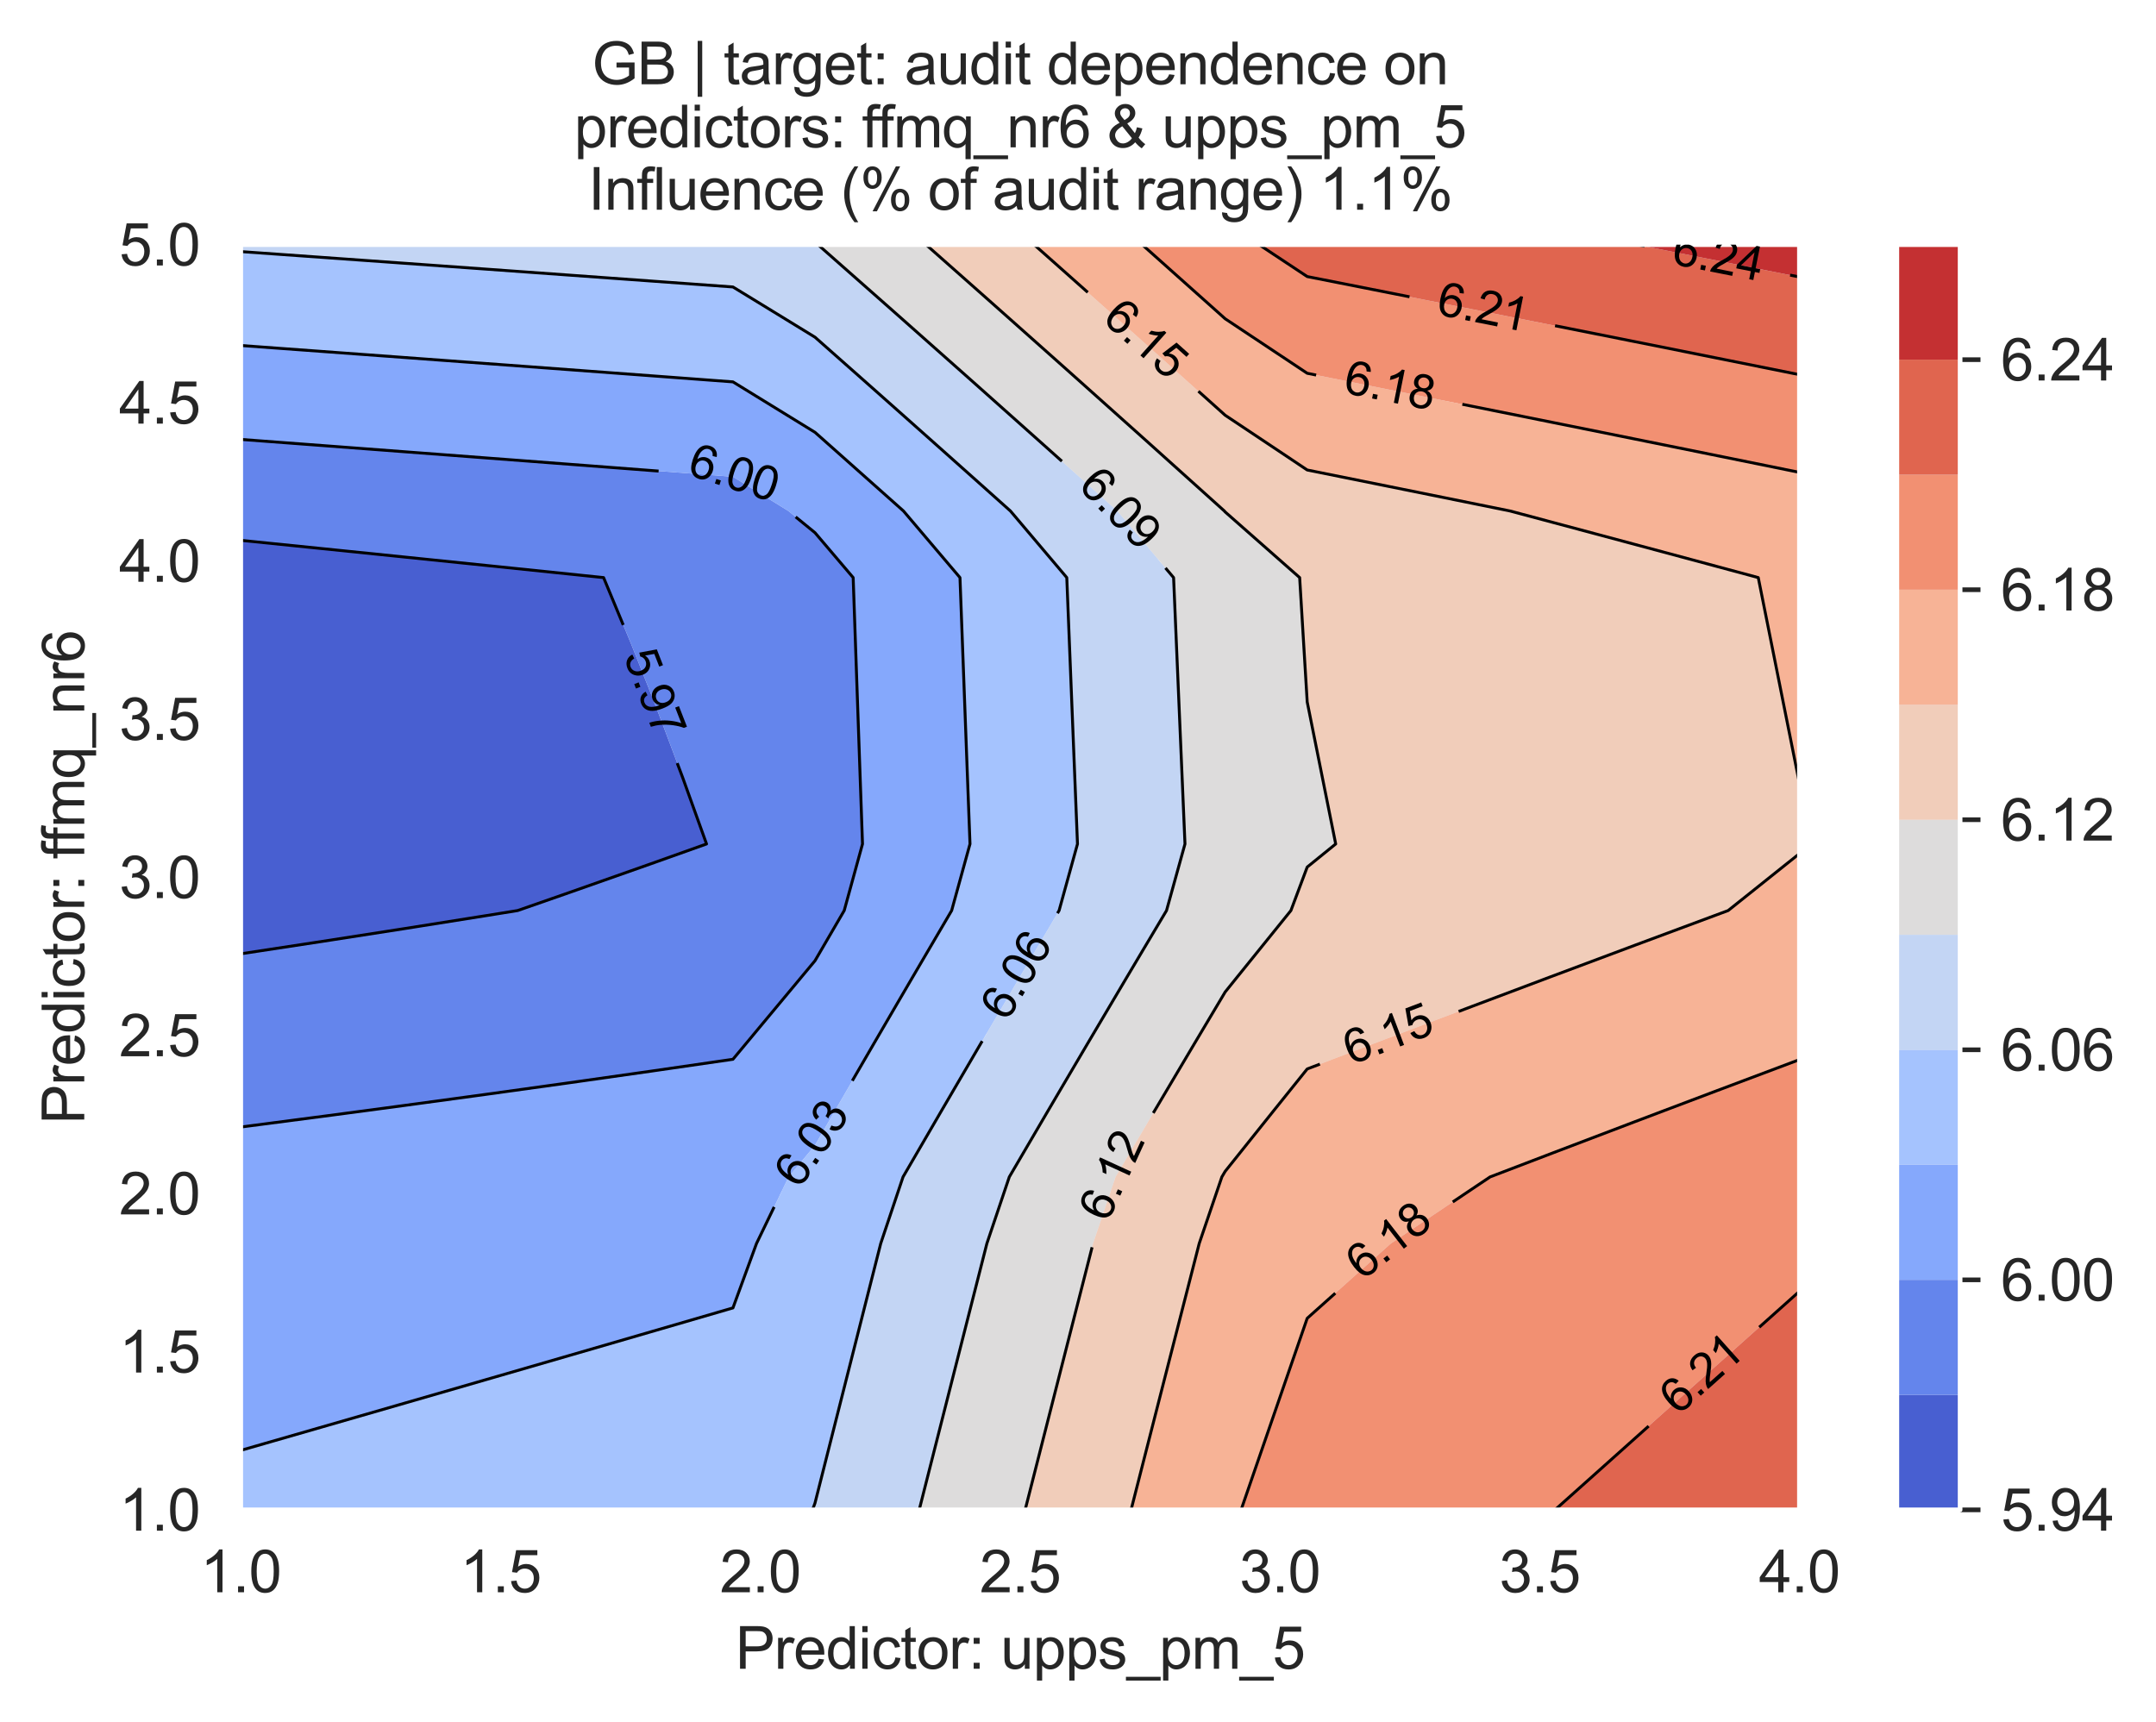 <?xml version="1.0" encoding="utf-8" standalone="no"?>
<!DOCTYPE svg PUBLIC "-//W3C//DTD SVG 1.1//EN"
  "http://www.w3.org/Graphics/SVG/1.1/DTD/svg11.dtd">
<svg xmlns:xlink="http://www.w3.org/1999/xlink" width="370.48pt" height="295.974pt" viewBox="0 0 370.48 295.974" xmlns="http://www.w3.org/2000/svg" version="1.1">
 <defs>
  <style type="text/css">*{stroke-linejoin: round; stroke-linecap: butt}</style>
 </defs>
 <g id="figure_1">
  <g id="patch_1">
   <path d="M 0 295.974 
L 370.48 295.974 
L 370.48 0 
L 0 0 
z
" style="fill: #ffffff"/>
  </g>
  <g id="axes_1">
   <g id="patch_2">
    <path d="M 41.367 259.483 
L 309.207 259.483 
L 309.207 42.043 
L 41.367 42.043 
z
" style="fill: #eaeaf2"/>
   </g>
   <g id="matplotlib.axis_1">
    <g id="xtick_1">
     <g id="line2d_1">
      <path d="M 41.367 259.483 
L 41.367 42.043 
" clip-path="url(#pa48d6f9b36)" style="fill: none; stroke: #ffffff; stroke-width: 0.8; stroke-linecap: round"/>
     </g>
     <g id="text_1">
      <!-- 1.0 -->
      <g style="fill: #262626" transform="translate(34.417 273.641)scale(0.1 -0.1)">
       <defs>
        <path id="ArialMT-31" d="M 2384 0 
L 1822 0 
L 1822 3584 
Q 1619 3391 1289 3197 
Q 959 3003 697 2906 
L 697 3450 
Q 1169 3672 1522 3987 
Q 1875 4303 2022 4600 
L 2384 4600 
L 2384 0 
z
" transform="scale(0.016)"/>
        <path id="ArialMT-2e" d="M 581 0 
L 581 641 
L 1222 641 
L 1222 0 
L 581 0 
z
" transform="scale(0.016)"/>
        <path id="ArialMT-30" d="M 266 2259 
Q 266 3072 433 3567 
Q 600 4063 929 4331 
Q 1259 4600 1759 4600 
Q 2128 4600 2406 4451 
Q 2684 4303 2865 4023 
Q 3047 3744 3150 3342 
Q 3253 2941 3253 2259 
Q 3253 1453 3087 958 
Q 2922 463 2592 192 
Q 2263 -78 1759 -78 
Q 1097 -78 719 397 
Q 266 969 266 2259 
z
M 844 2259 
Q 844 1131 1108 757 
Q 1372 384 1759 384 
Q 2147 384 2411 759 
Q 2675 1134 2675 2259 
Q 2675 3391 2411 3762 
Q 2147 4134 1753 4134 
Q 1366 4134 1134 3806 
Q 844 3388 844 2259 
z
" transform="scale(0.016)"/>
       </defs>
       <use xlink:href="#ArialMT-31"/>
       <use xlink:href="#ArialMT-2e" x="55.615"/>
       <use xlink:href="#ArialMT-30" x="83.398"/>
      </g>
     </g>
    </g>
    <g id="xtick_2">
     <g id="line2d_2">
      <path d="M 86.007 259.483 
L 86.007 42.043 
" clip-path="url(#pa48d6f9b36)" style="fill: none; stroke: #ffffff; stroke-width: 0.8; stroke-linecap: round"/>
     </g>
     <g id="text_2">
      <!-- 1.5 -->
      <g style="fill: #262626" transform="translate(79.057 273.641)scale(0.1 -0.1)">
       <defs>
        <path id="ArialMT-35" d="M 266 1200 
L 856 1250 
Q 922 819 1161 601 
Q 1400 384 1738 384 
Q 2144 384 2425 690 
Q 2706 997 2706 1503 
Q 2706 1984 2436 2262 
Q 2166 2541 1728 2541 
Q 1456 2541 1237 2417 
Q 1019 2294 894 2097 
L 366 2166 
L 809 4519 
L 3088 4519 
L 3088 3981 
L 1259 3981 
L 1013 2750 
Q 1425 3038 1878 3038 
Q 2478 3038 2890 2622 
Q 3303 2206 3303 1553 
Q 3303 931 2941 478 
Q 2500 -78 1738 -78 
Q 1113 -78 717 272 
Q 322 622 266 1200 
z
" transform="scale(0.016)"/>
       </defs>
       <use xlink:href="#ArialMT-31"/>
       <use xlink:href="#ArialMT-2e" x="55.615"/>
       <use xlink:href="#ArialMT-35" x="83.398"/>
      </g>
     </g>
    </g>
    <g id="xtick_3">
     <g id="line2d_3">
      <path d="M 130.647 259.483 
L 130.647 42.043 
" clip-path="url(#pa48d6f9b36)" style="fill: none; stroke: #ffffff; stroke-width: 0.8; stroke-linecap: round"/>
     </g>
     <g id="text_3">
      <!-- 2.0 -->
      <g style="fill: #262626" transform="translate(123.697 273.641)scale(0.1 -0.1)">
       <defs>
        <path id="ArialMT-32" d="M 3222 541 
L 3222 0 
L 194 0 
Q 188 203 259 391 
Q 375 700 629 1000 
Q 884 1300 1366 1694 
Q 2113 2306 2375 2664 
Q 2638 3022 2638 3341 
Q 2638 3675 2398 3904 
Q 2159 4134 1775 4134 
Q 1369 4134 1125 3890 
Q 881 3647 878 3216 
L 300 3275 
Q 359 3922 746 4261 
Q 1134 4600 1788 4600 
Q 2447 4600 2831 4234 
Q 3216 3869 3216 3328 
Q 3216 3053 3103 2787 
Q 2991 2522 2730 2228 
Q 2469 1934 1863 1422 
Q 1356 997 1212 845 
Q 1069 694 975 541 
L 3222 541 
z
" transform="scale(0.016)"/>
       </defs>
       <use xlink:href="#ArialMT-32"/>
       <use xlink:href="#ArialMT-2e" x="55.615"/>
       <use xlink:href="#ArialMT-30" x="83.398"/>
      </g>
     </g>
    </g>
    <g id="xtick_4">
     <g id="line2d_4">
      <path d="M 175.287 259.483 
L 175.287 42.043 
" clip-path="url(#pa48d6f9b36)" style="fill: none; stroke: #ffffff; stroke-width: 0.8; stroke-linecap: round"/>
     </g>
     <g id="text_4">
      <!-- 2.5 -->
      <g style="fill: #262626" transform="translate(168.337 273.641)scale(0.1 -0.1)">
       <use xlink:href="#ArialMT-32"/>
       <use xlink:href="#ArialMT-2e" x="55.615"/>
       <use xlink:href="#ArialMT-35" x="83.398"/>
      </g>
     </g>
    </g>
    <g id="xtick_5">
     <g id="line2d_5">
      <path d="M 219.927 259.483 
L 219.927 42.043 
" clip-path="url(#pa48d6f9b36)" style="fill: none; stroke: #ffffff; stroke-width: 0.8; stroke-linecap: round"/>
     </g>
     <g id="text_5">
      <!-- 3.0 -->
      <g style="fill: #262626" transform="translate(212.977 273.641)scale(0.1 -0.1)">
       <defs>
        <path id="ArialMT-33" d="M 269 1209 
L 831 1284 
Q 928 806 1161 595 
Q 1394 384 1728 384 
Q 2125 384 2398 659 
Q 2672 934 2672 1341 
Q 2672 1728 2419 1979 
Q 2166 2231 1775 2231 
Q 1616 2231 1378 2169 
L 1441 2663 
Q 1497 2656 1531 2656 
Q 1891 2656 2178 2843 
Q 2466 3031 2466 3422 
Q 2466 3731 2256 3934 
Q 2047 4138 1716 4138 
Q 1388 4138 1169 3931 
Q 950 3725 888 3313 
L 325 3413 
Q 428 3978 793 4289 
Q 1159 4600 1703 4600 
Q 2078 4600 2393 4439 
Q 2709 4278 2876 4000 
Q 3044 3722 3044 3409 
Q 3044 3113 2884 2869 
Q 2725 2625 2413 2481 
Q 2819 2388 3044 2092 
Q 3269 1797 3269 1353 
Q 3269 753 2831 336 
Q 2394 -81 1725 -81 
Q 1122 -81 723 278 
Q 325 638 269 1209 
z
" transform="scale(0.016)"/>
       </defs>
       <use xlink:href="#ArialMT-33"/>
       <use xlink:href="#ArialMT-2e" x="55.615"/>
       <use xlink:href="#ArialMT-30" x="83.398"/>
      </g>
     </g>
    </g>
    <g id="xtick_6">
     <g id="line2d_6">
      <path d="M 264.567 259.483 
L 264.567 42.043 
" clip-path="url(#pa48d6f9b36)" style="fill: none; stroke: #ffffff; stroke-width: 0.8; stroke-linecap: round"/>
     </g>
     <g id="text_6">
      <!-- 3.5 -->
      <g style="fill: #262626" transform="translate(257.617 273.641)scale(0.1 -0.1)">
       <use xlink:href="#ArialMT-33"/>
       <use xlink:href="#ArialMT-2e" x="55.615"/>
       <use xlink:href="#ArialMT-35" x="83.398"/>
      </g>
     </g>
    </g>
    <g id="xtick_7">
     <g id="line2d_7">
      <path d="M 309.207 259.483 
L 309.207 42.043 
" clip-path="url(#pa48d6f9b36)" style="fill: none; stroke: #ffffff; stroke-width: 0.8; stroke-linecap: round"/>
     </g>
     <g id="text_7">
      <!-- 4.0 -->
      <g style="fill: #262626" transform="translate(302.257 273.641)scale(0.1 -0.1)">
       <defs>
        <path id="ArialMT-34" d="M 2069 0 
L 2069 1097 
L 81 1097 
L 81 1613 
L 2172 4581 
L 2631 4581 
L 2631 1613 
L 3250 1613 
L 3250 1097 
L 2631 1097 
L 2631 0 
L 2069 0 
z
M 2069 1613 
L 2069 3678 
L 634 1613 
L 2069 1613 
z
" transform="scale(0.016)"/>
       </defs>
       <use xlink:href="#ArialMT-34"/>
       <use xlink:href="#ArialMT-2e" x="55.615"/>
       <use xlink:href="#ArialMT-30" x="83.398"/>
      </g>
     </g>
    </g>
    <g id="text_8">
     <!-- Predictor: upps_pm_5 -->
     <g style="fill: #262626" transform="translate(126.375 286.786)scale(0.1 -0.1)">
      <defs>
       <path id="ArialMT-50" d="M 494 0 
L 494 4581 
L 2222 4581 
Q 2678 4581 2919 4538 
Q 3256 4481 3484 4323 
Q 3713 4166 3852 3881 
Q 3991 3597 3991 3256 
Q 3991 2672 3619 2267 
Q 3247 1863 2275 1863 
L 1100 1863 
L 1100 0 
L 494 0 
z
M 1100 2403 
L 2284 2403 
Q 2872 2403 3119 2622 
Q 3366 2841 3366 3238 
Q 3366 3525 3220 3729 
Q 3075 3934 2838 4000 
Q 2684 4041 2272 4041 
L 1100 4041 
L 1100 2403 
z
" transform="scale(0.016)"/>
       <path id="ArialMT-72" d="M 416 0 
L 416 3319 
L 922 3319 
L 922 2816 
Q 1116 3169 1280 3281 
Q 1444 3394 1641 3394 
Q 1925 3394 2219 3213 
L 2025 2691 
Q 1819 2813 1613 2813 
Q 1428 2813 1281 2702 
Q 1134 2591 1072 2394 
Q 978 2094 978 1738 
L 978 0 
L 416 0 
z
" transform="scale(0.016)"/>
       <path id="ArialMT-65" d="M 2694 1069 
L 3275 997 
Q 3138 488 2766 206 
Q 2394 -75 1816 -75 
Q 1088 -75 661 373 
Q 234 822 234 1631 
Q 234 2469 665 2931 
Q 1097 3394 1784 3394 
Q 2450 3394 2872 2941 
Q 3294 2488 3294 1666 
Q 3294 1616 3291 1516 
L 816 1516 
Q 847 969 1125 678 
Q 1403 388 1819 388 
Q 2128 388 2347 550 
Q 2566 713 2694 1069 
z
M 847 1978 
L 2700 1978 
Q 2663 2397 2488 2606 
Q 2219 2931 1791 2931 
Q 1403 2931 1139 2672 
Q 875 2413 847 1978 
z
" transform="scale(0.016)"/>
       <path id="ArialMT-64" d="M 2575 0 
L 2575 419 
Q 2259 -75 1647 -75 
Q 1250 -75 917 144 
Q 584 363 401 755 
Q 219 1147 219 1656 
Q 219 2153 384 2558 
Q 550 2963 881 3178 
Q 1213 3394 1622 3394 
Q 1922 3394 2156 3267 
Q 2391 3141 2538 2938 
L 2538 4581 
L 3097 4581 
L 3097 0 
L 2575 0 
z
M 797 1656 
Q 797 1019 1065 703 
Q 1334 388 1700 388 
Q 2069 388 2326 689 
Q 2584 991 2584 1609 
Q 2584 2291 2321 2609 
Q 2059 2928 1675 2928 
Q 1300 2928 1048 2622 
Q 797 2316 797 1656 
z
" transform="scale(0.016)"/>
       <path id="ArialMT-69" d="M 425 3934 
L 425 4581 
L 988 4581 
L 988 3934 
L 425 3934 
z
M 425 0 
L 425 3319 
L 988 3319 
L 988 0 
L 425 0 
z
" transform="scale(0.016)"/>
       <path id="ArialMT-63" d="M 2588 1216 
L 3141 1144 
Q 3050 572 2676 248 
Q 2303 -75 1759 -75 
Q 1078 -75 664 370 
Q 250 816 250 1647 
Q 250 2184 428 2587 
Q 606 2991 970 3192 
Q 1334 3394 1763 3394 
Q 2303 3394 2647 3120 
Q 2991 2847 3088 2344 
L 2541 2259 
Q 2463 2594 2264 2762 
Q 2066 2931 1784 2931 
Q 1359 2931 1093 2626 
Q 828 2322 828 1663 
Q 828 994 1084 691 
Q 1341 388 1753 388 
Q 2084 388 2306 591 
Q 2528 794 2588 1216 
z
" transform="scale(0.016)"/>
       <path id="ArialMT-74" d="M 1650 503 
L 1731 6 
Q 1494 -44 1306 -44 
Q 1000 -44 831 53 
Q 663 150 594 308 
Q 525 466 525 972 
L 525 2881 
L 113 2881 
L 113 3319 
L 525 3319 
L 525 4141 
L 1084 4478 
L 1084 3319 
L 1650 3319 
L 1650 2881 
L 1084 2881 
L 1084 941 
Q 1084 700 1114 631 
Q 1144 563 1211 522 
Q 1278 481 1403 481 
Q 1497 481 1650 503 
z
" transform="scale(0.016)"/>
       <path id="ArialMT-6f" d="M 213 1659 
Q 213 2581 725 3025 
Q 1153 3394 1769 3394 
Q 2453 3394 2887 2945 
Q 3322 2497 3322 1706 
Q 3322 1066 3130 698 
Q 2938 331 2570 128 
Q 2203 -75 1769 -75 
Q 1072 -75 642 372 
Q 213 819 213 1659 
z
M 791 1659 
Q 791 1022 1069 705 
Q 1347 388 1769 388 
Q 2188 388 2466 706 
Q 2744 1025 2744 1678 
Q 2744 2294 2464 2611 
Q 2184 2928 1769 2928 
Q 1347 2928 1069 2612 
Q 791 2297 791 1659 
z
" transform="scale(0.016)"/>
       <path id="ArialMT-3a" d="M 578 2678 
L 578 3319 
L 1219 3319 
L 1219 2678 
L 578 2678 
z
M 578 0 
L 578 641 
L 1219 641 
L 1219 0 
L 578 0 
z
" transform="scale(0.016)"/>
       <path id="ArialMT-20" transform="scale(0.016)"/>
       <path id="ArialMT-75" d="M 2597 0 
L 2597 488 
Q 2209 -75 1544 -75 
Q 1250 -75 995 37 
Q 741 150 617 320 
Q 494 491 444 738 
Q 409 903 409 1263 
L 409 3319 
L 972 3319 
L 972 1478 
Q 972 1038 1006 884 
Q 1059 663 1231 536 
Q 1403 409 1656 409 
Q 1909 409 2131 539 
Q 2353 669 2445 892 
Q 2538 1116 2538 1541 
L 2538 3319 
L 3100 3319 
L 3100 0 
L 2597 0 
z
" transform="scale(0.016)"/>
       <path id="ArialMT-70" d="M 422 -1272 
L 422 3319 
L 934 3319 
L 934 2888 
Q 1116 3141 1344 3267 
Q 1572 3394 1897 3394 
Q 2322 3394 2647 3175 
Q 2972 2956 3137 2557 
Q 3303 2159 3303 1684 
Q 3303 1175 3120 767 
Q 2938 359 2589 142 
Q 2241 -75 1856 -75 
Q 1575 -75 1351 44 
Q 1128 163 984 344 
L 984 -1272 
L 422 -1272 
z
M 931 1641 
Q 931 1000 1190 694 
Q 1450 388 1819 388 
Q 2194 388 2461 705 
Q 2728 1022 2728 1688 
Q 2728 2322 2467 2637 
Q 2206 2953 1844 2953 
Q 1484 2953 1207 2617 
Q 931 2281 931 1641 
z
" transform="scale(0.016)"/>
       <path id="ArialMT-73" d="M 197 991 
L 753 1078 
Q 800 744 1014 566 
Q 1228 388 1613 388 
Q 2000 388 2187 545 
Q 2375 703 2375 916 
Q 2375 1106 2209 1216 
Q 2094 1291 1634 1406 
Q 1016 1563 777 1677 
Q 538 1791 414 1992 
Q 291 2194 291 2438 
Q 291 2659 392 2848 
Q 494 3038 669 3163 
Q 800 3259 1026 3326 
Q 1253 3394 1513 3394 
Q 1903 3394 2198 3281 
Q 2494 3169 2634 2976 
Q 2775 2784 2828 2463 
L 2278 2388 
Q 2241 2644 2061 2787 
Q 1881 2931 1553 2931 
Q 1166 2931 1000 2803 
Q 834 2675 834 2503 
Q 834 2394 903 2306 
Q 972 2216 1119 2156 
Q 1203 2125 1616 2013 
Q 2213 1853 2448 1751 
Q 2684 1650 2818 1456 
Q 2953 1263 2953 975 
Q 2953 694 2789 445 
Q 2625 197 2315 61 
Q 2006 -75 1616 -75 
Q 969 -75 630 194 
Q 291 463 197 991 
z
" transform="scale(0.016)"/>
       <path id="ArialMT-5f" d="M -97 -1272 
L -97 -866 
L 3631 -866 
L 3631 -1272 
L -97 -1272 
z
" transform="scale(0.016)"/>
       <path id="ArialMT-6d" d="M 422 0 
L 422 3319 
L 925 3319 
L 925 2853 
Q 1081 3097 1340 3245 
Q 1600 3394 1931 3394 
Q 2300 3394 2536 3241 
Q 2772 3088 2869 2813 
Q 3263 3394 3894 3394 
Q 4388 3394 4653 3120 
Q 4919 2847 4919 2278 
L 4919 0 
L 4359 0 
L 4359 2091 
Q 4359 2428 4304 2576 
Q 4250 2725 4106 2815 
Q 3963 2906 3769 2906 
Q 3419 2906 3187 2673 
Q 2956 2441 2956 1928 
L 2956 0 
L 2394 0 
L 2394 2156 
Q 2394 2531 2256 2718 
Q 2119 2906 1806 2906 
Q 1569 2906 1367 2781 
Q 1166 2656 1075 2415 
Q 984 2175 984 1722 
L 984 0 
L 422 0 
z
" transform="scale(0.016)"/>
      </defs>
      <use xlink:href="#ArialMT-50"/>
      <use xlink:href="#ArialMT-72" x="66.699"/>
      <use xlink:href="#ArialMT-65" x="100"/>
      <use xlink:href="#ArialMT-64" x="155.615"/>
      <use xlink:href="#ArialMT-69" x="211.23"/>
      <use xlink:href="#ArialMT-63" x="233.447"/>
      <use xlink:href="#ArialMT-74" x="283.447"/>
      <use xlink:href="#ArialMT-6f" x="311.23"/>
      <use xlink:href="#ArialMT-72" x="366.846"/>
      <use xlink:href="#ArialMT-3a" x="400.146"/>
      <use xlink:href="#ArialMT-20" x="427.93"/>
      <use xlink:href="#ArialMT-75" x="455.713"/>
      <use xlink:href="#ArialMT-70" x="511.328"/>
      <use xlink:href="#ArialMT-70" x="566.943"/>
      <use xlink:href="#ArialMT-73" x="622.559"/>
      <use xlink:href="#ArialMT-5f" x="672.559"/>
      <use xlink:href="#ArialMT-70" x="728.174"/>
      <use xlink:href="#ArialMT-6d" x="783.789"/>
      <use xlink:href="#ArialMT-5f" x="867.09"/>
      <use xlink:href="#ArialMT-35" x="922.705"/>
     </g>
    </g>
   </g>
   <g id="matplotlib.axis_2">
    <g id="ytick_1">
     <g id="line2d_8">
      <path d="M 41.367 259.483 
L 309.207 259.483 
" clip-path="url(#pa48d6f9b36)" style="fill: none; stroke: #ffffff; stroke-width: 0.8; stroke-linecap: round"/>
     </g>
     <g id="text_9">
      <!-- 1.0 -->
      <g style="fill: #262626" transform="translate(20.467 263.062)scale(0.1 -0.1)">
       <use xlink:href="#ArialMT-31"/>
       <use xlink:href="#ArialMT-2e" x="55.615"/>
       <use xlink:href="#ArialMT-30" x="83.398"/>
      </g>
     </g>
    </g>
    <g id="ytick_2">
     <g id="line2d_9">
      <path d="M 41.367 232.303 
L 309.207 232.303 
" clip-path="url(#pa48d6f9b36)" style="fill: none; stroke: #ffffff; stroke-width: 0.8; stroke-linecap: round"/>
     </g>
     <g id="text_10">
      <!-- 1.5 -->
      <g style="fill: #262626" transform="translate(20.467 235.882)scale(0.1 -0.1)">
       <use xlink:href="#ArialMT-31"/>
       <use xlink:href="#ArialMT-2e" x="55.615"/>
       <use xlink:href="#ArialMT-35" x="83.398"/>
      </g>
     </g>
    </g>
    <g id="ytick_3">
     <g id="line2d_10">
      <path d="M 41.367 205.123 
L 309.207 205.123 
" clip-path="url(#pa48d6f9b36)" style="fill: none; stroke: #ffffff; stroke-width: 0.8; stroke-linecap: round"/>
     </g>
     <g id="text_11">
      <!-- 2.0 -->
      <g style="fill: #262626" transform="translate(20.467 208.702)scale(0.1 -0.1)">
       <use xlink:href="#ArialMT-32"/>
       <use xlink:href="#ArialMT-2e" x="55.615"/>
       <use xlink:href="#ArialMT-30" x="83.398"/>
      </g>
     </g>
    </g>
    <g id="ytick_4">
     <g id="line2d_11">
      <path d="M 41.367 177.943 
L 309.207 177.943 
" clip-path="url(#pa48d6f9b36)" style="fill: none; stroke: #ffffff; stroke-width: 0.8; stroke-linecap: round"/>
     </g>
     <g id="text_12">
      <!-- 2.5 -->
      <g style="fill: #262626" transform="translate(20.467 181.522)scale(0.1 -0.1)">
       <use xlink:href="#ArialMT-32"/>
       <use xlink:href="#ArialMT-2e" x="55.615"/>
       <use xlink:href="#ArialMT-35" x="83.398"/>
      </g>
     </g>
    </g>
    <g id="ytick_5">
     <g id="line2d_12">
      <path d="M 41.367 150.763 
L 309.207 150.763 
" clip-path="url(#pa48d6f9b36)" style="fill: none; stroke: #ffffff; stroke-width: 0.8; stroke-linecap: round"/>
     </g>
     <g id="text_13">
      <!-- 3.0 -->
      <g style="fill: #262626" transform="translate(20.467 154.342)scale(0.1 -0.1)">
       <use xlink:href="#ArialMT-33"/>
       <use xlink:href="#ArialMT-2e" x="55.615"/>
       <use xlink:href="#ArialMT-30" x="83.398"/>
      </g>
     </g>
    </g>
    <g id="ytick_6">
     <g id="line2d_13">
      <path d="M 41.367 123.583 
L 309.207 123.583 
" clip-path="url(#pa48d6f9b36)" style="fill: none; stroke: #ffffff; stroke-width: 0.8; stroke-linecap: round"/>
     </g>
     <g id="text_14">
      <!-- 3.5 -->
      <g style="fill: #262626" transform="translate(20.467 127.162)scale(0.1 -0.1)">
       <use xlink:href="#ArialMT-33"/>
       <use xlink:href="#ArialMT-2e" x="55.615"/>
       <use xlink:href="#ArialMT-35" x="83.398"/>
      </g>
     </g>
    </g>
    <g id="ytick_7">
     <g id="line2d_14">
      <path d="M 41.367 96.403 
L 309.207 96.403 
" clip-path="url(#pa48d6f9b36)" style="fill: none; stroke: #ffffff; stroke-width: 0.8; stroke-linecap: round"/>
     </g>
     <g id="text_15">
      <!-- 4.0 -->
      <g style="fill: #262626" transform="translate(20.467 99.982)scale(0.1 -0.1)">
       <use xlink:href="#ArialMT-34"/>
       <use xlink:href="#ArialMT-2e" x="55.615"/>
       <use xlink:href="#ArialMT-30" x="83.398"/>
      </g>
     </g>
    </g>
    <g id="ytick_8">
     <g id="line2d_15">
      <path d="M 41.367 69.223 
L 309.207 69.223 
" clip-path="url(#pa48d6f9b36)" style="fill: none; stroke: #ffffff; stroke-width: 0.8; stroke-linecap: round"/>
     </g>
     <g id="text_16">
      <!-- 4.5 -->
      <g style="fill: #262626" transform="translate(20.467 72.802)scale(0.1 -0.1)">
       <use xlink:href="#ArialMT-34"/>
       <use xlink:href="#ArialMT-2e" x="55.615"/>
       <use xlink:href="#ArialMT-35" x="83.398"/>
      </g>
     </g>
    </g>
    <g id="ytick_9">
     <g id="line2d_16">
      <path d="M 41.367 42.043 
L 309.207 42.043 
" clip-path="url(#pa48d6f9b36)" style="fill: none; stroke: #ffffff; stroke-width: 0.8; stroke-linecap: round"/>
     </g>
     <g id="text_17">
      <!-- 5.0 -->
      <g style="fill: #262626" transform="translate(20.467 45.622)scale(0.1 -0.1)">
       <use xlink:href="#ArialMT-35"/>
       <use xlink:href="#ArialMT-2e" x="55.615"/>
       <use xlink:href="#ArialMT-30" x="83.398"/>
      </g>
     </g>
    </g>
    <g id="text_18">
     <!-- Predictor: ffmq_nr6 -->
     <g style="fill: #262626" transform="translate(14.48 193.19)rotate(-90)scale(0.1 -0.1)">
      <defs>
       <path id="ArialMT-66" d="M 556 0 
L 556 2881 
L 59 2881 
L 59 3319 
L 556 3319 
L 556 3672 
Q 556 4006 616 4169 
Q 697 4388 901 4523 
Q 1106 4659 1475 4659 
Q 1713 4659 2000 4603 
L 1916 4113 
Q 1741 4144 1584 4144 
Q 1328 4144 1222 4034 
Q 1116 3925 1116 3625 
L 1116 3319 
L 1763 3319 
L 1763 2881 
L 1116 2881 
L 1116 0 
L 556 0 
z
" transform="scale(0.016)"/>
       <path id="ArialMT-71" d="M 2538 -1272 
L 2538 353 
Q 2406 169 2170 47 
Q 1934 -75 1669 -75 
Q 1078 -75 651 397 
Q 225 869 225 1691 
Q 225 2191 398 2587 
Q 572 2984 901 3189 
Q 1231 3394 1625 3394 
Q 2241 3394 2594 2875 
L 2594 3319 
L 3100 3319 
L 3100 -1272 
L 2538 -1272 
z
M 803 1669 
Q 803 1028 1072 708 
Q 1341 388 1716 388 
Q 2075 388 2334 692 
Q 2594 997 2594 1619 
Q 2594 2281 2320 2615 
Q 2047 2950 1678 2950 
Q 1313 2950 1058 2639 
Q 803 2328 803 1669 
z
" transform="scale(0.016)"/>
       <path id="ArialMT-6e" d="M 422 0 
L 422 3319 
L 928 3319 
L 928 2847 
Q 1294 3394 1984 3394 
Q 2284 3394 2536 3286 
Q 2788 3178 2913 3003 
Q 3038 2828 3088 2588 
Q 3119 2431 3119 2041 
L 3119 0 
L 2556 0 
L 2556 2019 
Q 2556 2363 2490 2533 
Q 2425 2703 2258 2804 
Q 2091 2906 1866 2906 
Q 1506 2906 1245 2678 
Q 984 2450 984 1813 
L 984 0 
L 422 0 
z
" transform="scale(0.016)"/>
       <path id="ArialMT-36" d="M 3184 3459 
L 2625 3416 
Q 2550 3747 2413 3897 
Q 2184 4138 1850 4138 
Q 1581 4138 1378 3988 
Q 1113 3794 959 3422 
Q 806 3050 800 2363 
Q 1003 2672 1297 2822 
Q 1591 2972 1913 2972 
Q 2475 2972 2870 2558 
Q 3266 2144 3266 1488 
Q 3266 1056 3080 686 
Q 2894 316 2569 119 
Q 2244 -78 1831 -78 
Q 1128 -78 684 439 
Q 241 956 241 2144 
Q 241 3472 731 4075 
Q 1159 4600 1884 4600 
Q 2425 4600 2770 4297 
Q 3116 3994 3184 3459 
z
M 888 1484 
Q 888 1194 1011 928 
Q 1134 663 1356 523 
Q 1578 384 1822 384 
Q 2178 384 2434 671 
Q 2691 959 2691 1453 
Q 2691 1928 2437 2201 
Q 2184 2475 1800 2475 
Q 1419 2475 1153 2201 
Q 888 1928 888 1484 
z
" transform="scale(0.016)"/>
      </defs>
      <use xlink:href="#ArialMT-50"/>
      <use xlink:href="#ArialMT-72" x="66.699"/>
      <use xlink:href="#ArialMT-65" x="100"/>
      <use xlink:href="#ArialMT-64" x="155.615"/>
      <use xlink:href="#ArialMT-69" x="211.23"/>
      <use xlink:href="#ArialMT-63" x="233.447"/>
      <use xlink:href="#ArialMT-74" x="283.447"/>
      <use xlink:href="#ArialMT-6f" x="311.23"/>
      <use xlink:href="#ArialMT-72" x="366.846"/>
      <use xlink:href="#ArialMT-3a" x="400.146"/>
      <use xlink:href="#ArialMT-20" x="427.93"/>
      <use xlink:href="#ArialMT-66" x="455.713"/>
      <use xlink:href="#ArialMT-66" x="481.746"/>
      <use xlink:href="#ArialMT-6d" x="509.529"/>
      <use xlink:href="#ArialMT-71" x="592.83"/>
      <use xlink:href="#ArialMT-5f" x="648.445"/>
      <use xlink:href="#ArialMT-6e" x="704.061"/>
      <use xlink:href="#ArialMT-72" x="759.676"/>
      <use xlink:href="#ArialMT-36" x="792.977"/>
     </g>
    </g>
   </g>
   <g id="PathCollection_1">
    <path d="M 55.464 161.772 
L 69.561 159.579 
L 83.658 157.339 
L 88.954 156.485 
L 97.755 153.416 
L 111.851 148.447 
L 121.41 145.041 
L 117.295 133.597 
L 112.984 122.153 
L 111.851 119.233 
L 108.464 110.708 
L 103.719 99.264 
L 97.755 98.645 
L 83.658 97.187 
L 69.561 95.737 
L 55.464 94.294 
L 41.367 92.858 
L 41.367 99.264 
L 41.367 110.708 
L 41.367 122.153 
L 41.367 133.597 
L 41.367 145.041 
L 41.367 156.485 
L 41.367 163.92 
z
" clip-path="url(#pa48d6f9b36)" style="fill: #485fd1"/>
   </g>
   <g id="PathCollection_2">
    <path d="M 55.464 191.852 
L 63.254 190.818 
L 69.561 189.972 
L 83.658 188.053 
L 97.755 186.093 
L 111.851 184.091 
L 125.948 182.046 
L 128.173 179.374 
L 137.701 167.929 
L 140.045 165.115 
L 145.069 156.485 
L 148.21 145.041 
L 147.807 133.597 
L 147.405 122.153 
L 147.005 110.708 
L 146.606 99.264 
L 140.045 91.549 
L 135.48 87.82 
L 125.948 81.936 
L 111.851 80.856 
L 97.755 79.78 
L 83.658 78.708 
L 69.561 77.64 
L 55.464 76.575 
L 52.823 76.376 
L 41.367 75.514 
L 41.367 76.376 
L 41.367 87.82 
L 41.367 92.858 
L 55.464 94.294 
L 69.561 95.737 
L 83.658 97.187 
L 97.755 98.645 
L 103.719 99.264 
L 108.464 110.708 
L 111.851 119.233 
L 112.984 122.153 
L 117.295 133.597 
L 121.41 145.041 
L 111.851 148.447 
L 97.755 153.416 
L 88.954 156.485 
L 83.658 157.339 
L 69.561 159.579 
L 55.464 161.772 
L 41.367 163.92 
L 41.367 167.929 
L 41.367 179.374 
L 41.367 190.818 
L 41.367 193.692 
z
" clip-path="url(#pa48d6f9b36)" style="fill: #6485ec"/>
   </g>
   <g id="PathCollection_3">
    <path d="M 45.619 248.039 
L 55.464 245.204 
L 69.561 241.137 
L 83.658 237.061 
L 85.268 236.595 
L 97.755 232.975 
L 111.851 228.88 
L 124.662 225.15 
L 125.948 224.776 
L 129.997 213.706 
L 135.52 202.262 
L 140.045 196.826 
L 143.515 190.818 
L 150.15 179.374 
L 154.142 172.519 
L 156.822 167.929 
L 163.53 156.485 
L 166.681 145.041 
L 166.248 133.597 
L 165.817 122.153 
L 165.388 110.708 
L 164.959 99.264 
L 155.25 87.82 
L 154.142 86.832 
L 142.389 76.376 
L 140.045 74.296 
L 125.948 65.627 
L 116.632 64.932 
L 111.851 64.575 
L 97.755 63.528 
L 83.658 62.484 
L 69.561 61.444 
L 55.464 60.407 
L 41.367 59.374 
L 41.367 64.932 
L 41.367 75.514 
L 52.823 76.376 
L 55.464 76.575 
L 69.561 77.64 
L 83.658 78.708 
L 97.755 79.78 
L 111.851 80.856 
L 125.948 81.936 
L 135.48 87.82 
L 140.045 91.549 
L 146.606 99.264 
L 147.005 110.708 
L 147.405 122.153 
L 147.807 133.597 
L 148.21 145.041 
L 145.069 156.485 
L 140.045 165.115 
L 137.701 167.929 
L 128.173 179.374 
L 125.948 182.046 
L 111.851 184.091 
L 97.755 186.093 
L 83.658 188.053 
L 69.561 189.972 
L 63.254 190.818 
L 55.464 191.852 
L 41.367 193.692 
L 41.367 202.262 
L 41.367 213.706 
L 41.367 225.15 
L 41.367 236.595 
L 41.367 248.039 
L 41.367 249.262 
z
" clip-path="url(#pa48d6f9b36)" style="fill: #85a8fc"/>
   </g>
   <g id="PathCollection_4">
    <path d="M 55.464 259.483 
L 69.561 259.483 
L 83.658 259.483 
L 97.755 259.483 
L 111.851 259.483 
L 125.948 259.483 
L 139.619 259.483 
L 140.045 258.317 
L 142.643 248.039 
L 145.54 236.595 
L 148.439 225.15 
L 151.341 213.706 
L 154.142 205.347 
L 155.177 202.262 
L 161.826 190.818 
L 168.239 179.839 
L 168.511 179.374 
L 175.233 167.929 
L 181.991 156.485 
L 182.336 155.236 
L 185.152 145.041 
L 184.69 133.597 
L 184.229 122.153 
L 183.77 110.708 
L 183.313 99.264 
L 182.336 98.108 
L 173.631 87.82 
L 168.239 82.997 
L 160.817 76.376 
L 154.142 70.437 
L 147.938 64.932 
L 140.045 57.947 
L 132.768 53.487 
L 125.948 49.318 
L 111.851 48.295 
L 97.755 47.276 
L 83.658 46.26 
L 69.561 45.248 
L 55.464 44.24 
L 41.367 43.234 
L 41.367 53.487 
L 41.367 59.374 
L 55.464 60.407 
L 69.561 61.444 
L 83.658 62.484 
L 97.755 63.528 
L 111.851 64.575 
L 116.632 64.932 
L 125.948 65.627 
L 140.045 74.296 
L 142.389 76.376 
L 154.142 86.832 
L 155.25 87.82 
L 164.959 99.264 
L 165.388 110.708 
L 165.817 122.153 
L 166.248 133.597 
L 166.681 145.041 
L 163.53 156.485 
L 156.822 167.929 
L 154.142 172.519 
L 150.15 179.374 
L 143.515 190.818 
L 140.045 196.826 
L 135.52 202.262 
L 129.997 213.706 
L 125.948 224.776 
L 124.662 225.15 
L 111.851 228.88 
L 97.755 232.975 
L 85.268 236.595 
L 83.658 237.061 
L 69.561 241.137 
L 55.464 245.204 
L 45.619 248.039 
L 41.367 249.262 
L 41.367 259.483 
z
" clip-path="url(#pa48d6f9b36)" style="fill: #a5c3fe"/>
   </g>
   <g id="PathCollection_5">
    <path d="M 140.045 259.483 
L 154.142 259.483 
L 157.954 259.483 
L 160.856 248.039 
L 163.762 236.595 
L 166.671 225.15 
L 168.239 218.989 
L 169.583 213.706 
L 173.438 202.262 
L 180.137 190.818 
L 182.336 187.075 
L 186.872 179.374 
L 193.643 167.929 
L 196.432 163.234 
L 200.452 156.485 
L 203.623 145.041 
L 203.132 133.597 
L 202.642 122.153 
L 202.153 110.708 
L 201.666 99.264 
L 196.432 93.056 
L 192.012 87.82 
L 182.336 79.141 
L 179.245 76.376 
L 168.239 66.557 
L 166.413 64.932 
L 154.142 54.043 
L 153.515 53.487 
L 140.55 42.043 
L 140.045 42.043 
L 125.948 42.043 
L 111.851 42.043 
L 97.755 42.043 
L 83.658 42.043 
L 69.561 42.043 
L 55.464 42.043 
L 41.367 42.043 
L 41.367 43.234 
L 55.464 44.24 
L 69.561 45.248 
L 83.658 46.26 
L 97.755 47.276 
L 111.851 48.295 
L 125.948 49.318 
L 132.768 53.487 
L 140.045 57.947 
L 147.938 64.932 
L 154.142 70.437 
L 160.817 76.376 
L 168.239 82.997 
L 173.631 87.82 
L 182.336 98.108 
L 183.313 99.264 
L 183.77 110.708 
L 184.229 122.153 
L 184.69 133.597 
L 185.152 145.041 
L 182.336 155.236 
L 181.991 156.485 
L 175.233 167.929 
L 168.511 179.374 
L 168.239 179.839 
L 161.826 190.818 
L 155.177 202.262 
L 154.142 205.347 
L 151.341 213.706 
L 148.439 225.15 
L 145.54 236.595 
L 142.643 248.039 
L 140.045 258.317 
L 139.619 259.483 
z
" clip-path="url(#pa48d6f9b36)" style="fill: #c3d5f4"/>
   </g>
   <g id="PathCollection_6">
    <path d="M 168.239 259.483 
L 176.157 259.483 
L 179.069 248.039 
L 181.985 236.595 
L 182.336 235.219 
L 184.904 225.15 
L 187.826 213.706 
L 191.7 202.262 
L 196.432 194.23 
L 198.448 190.818 
L 205.233 179.374 
L 210.529 170.482 
L 212.583 167.929 
L 221.825 156.485 
L 224.626 149.014 
L 229.523 145.041 
L 227.227 133.597 
L 224.931 122.153 
L 224.626 120.635 
L 224.022 110.708 
L 223.328 99.264 
L 210.529 87.982 
L 210.393 87.82 
L 197.673 76.376 
L 196.432 75.263 
L 184.888 64.932 
L 182.336 62.654 
L 172.037 53.487 
L 168.239 50.116 
L 159.12 42.043 
L 154.142 42.043 
L 140.55 42.043 
L 153.515 53.487 
L 154.142 54.043 
L 166.413 64.932 
L 168.239 66.557 
L 179.245 76.376 
L 182.336 79.141 
L 192.012 87.82 
L 196.432 93.056 
L 201.666 99.264 
L 202.153 110.708 
L 202.642 122.153 
L 203.132 133.597 
L 203.623 145.041 
L 200.452 156.485 
L 196.432 163.234 
L 193.643 167.929 
L 186.872 179.374 
L 182.336 187.075 
L 180.137 190.818 
L 173.438 202.262 
L 169.583 213.706 
L 168.239 218.989 
L 166.671 225.15 
L 163.762 236.595 
L 160.856 248.039 
L 157.954 259.483 
z
" clip-path="url(#pa48d6f9b36)" style="fill: #dddcdc"/>
   </g>
   <g id="PathCollection_7">
    <path d="M 182.336 259.483 
L 194.36 259.483 
L 196.432 251.364 
L 197.282 248.039 
L 200.207 236.595 
L 203.136 225.15 
L 206.068 213.706 
L 209.962 202.262 
L 210.529 201.305 
L 218.915 190.818 
L 224.626 183.709 
L 236.003 179.374 
L 238.723 178.34 
L 252.82 173.002 
L 266.292 167.929 
L 266.917 167.695 
L 281.014 162.418 
L 295.11 157.172 
L 296.961 156.485 
L 309.207 146.703 
L 309.207 145.041 
L 309.207 134.608 
L 309.005 133.597 
L 306.714 122.153 
L 304.424 110.708 
L 302.133 99.264 
L 295.11 97.371 
L 281.014 93.581 
L 266.917 89.803 
L 259.496 87.82 
L 252.82 86.466 
L 238.723 83.613 
L 224.626 80.771 
L 218.049 76.376 
L 210.529 71.363 
L 203.363 64.932 
L 196.432 58.73 
L 190.559 53.487 
L 182.336 46.167 
L 177.69 42.043 
L 168.239 42.043 
L 159.12 42.043 
L 168.239 50.116 
L 172.037 53.487 
L 182.336 62.654 
L 184.888 64.932 
L 196.432 75.263 
L 197.673 76.376 
L 210.393 87.82 
L 210.529 87.982 
L 223.328 99.264 
L 224.022 110.708 
L 224.626 120.635 
L 224.931 122.153 
L 227.227 133.597 
L 229.523 145.041 
L 224.626 149.014 
L 221.825 156.485 
L 212.583 167.929 
L 210.529 170.482 
L 205.233 179.374 
L 198.448 190.818 
L 196.432 194.23 
L 191.7 202.262 
L 187.826 213.706 
L 184.904 225.15 
L 182.336 235.219 
L 181.985 236.595 
L 179.069 248.039 
L 176.157 259.483 
z
" clip-path="url(#pa48d6f9b36)" style="fill: #f1cdba"/>
   </g>
   <g id="PathCollection_8">
    <path d="M 196.432 259.483 
L 210.529 259.483 
L 213.266 259.483 
L 217.211 248.039 
L 221.16 236.595 
L 224.626 226.561 
L 226.203 225.15 
L 238.723 213.956 
L 239.002 213.706 
L 252.82 204.43 
L 256.054 202.262 
L 266.917 198.108 
L 281.014 192.743 
L 286.094 190.818 
L 295.11 187.41 
L 309.207 182.107 
L 309.207 179.374 
L 309.207 167.929 
L 309.207 156.485 
L 309.207 146.703 
L 296.961 156.485 
L 295.11 157.172 
L 281.014 162.418 
L 266.917 167.695 
L 266.292 167.929 
L 252.82 173.002 
L 238.723 178.34 
L 236.003 179.374 
L 224.626 183.709 
L 218.915 190.818 
L 210.529 201.305 
L 209.962 202.262 
L 206.068 213.706 
L 203.136 225.15 
L 200.207 236.595 
L 197.282 248.039 
L 196.432 251.364 
L 194.36 259.483 
z
" clip-path="url(#pa48d6f9b36)" style="fill: #f7b396"/>
    <path d="M 309.207 134.608 
L 309.207 133.597 
L 309.207 122.153 
L 309.207 110.708 
L 309.207 99.264 
L 309.207 87.82 
L 309.207 81.182 
L 295.11 78.319 
L 285.516 76.376 
L 281.014 75.466 
L 266.917 72.622 
L 252.82 69.788 
L 238.723 66.964 
L 228.546 64.932 
L 224.626 64.15 
L 210.529 54.783 
L 209.082 53.487 
L 196.432 42.196 
L 196.26 42.043 
L 182.336 42.043 
L 177.69 42.043 
L 182.336 46.167 
L 190.559 53.487 
L 196.432 58.73 
L 203.363 64.932 
L 210.529 71.363 
L 218.049 76.376 
L 224.626 80.771 
L 238.723 83.613 
L 252.82 86.466 
L 259.496 87.82 
L 266.917 89.803 
L 281.014 93.581 
L 295.11 97.371 
L 302.133 99.264 
L 304.424 110.708 
L 306.714 122.153 
L 309.005 133.597 
z
" clip-path="url(#pa48d6f9b36)" style="fill: #f7b396"/>
   </g>
   <g id="PathCollection_9">
    <path d="M 224.626 259.483 
L 238.723 259.483 
L 252.82 259.483 
L 266.917 259.483 
L 267.201 259.483 
L 280 248.039 
L 281.014 247.133 
L 292.8 236.595 
L 295.11 234.529 
L 305.599 225.15 
L 309.207 221.924 
L 309.207 213.706 
L 309.207 202.262 
L 309.207 190.818 
L 309.207 182.107 
L 295.11 187.41 
L 286.094 190.818 
L 281.014 192.743 
L 266.917 198.108 
L 256.054 202.262 
L 252.82 204.43 
L 239.002 213.706 
L 238.723 213.956 
L 226.203 225.15 
L 224.626 226.561 
L 221.16 236.595 
L 217.211 248.039 
L 213.266 259.483 
z
" clip-path="url(#pa48d6f9b36)" style="fill: #f29072"/>
    <path d="M 295.11 78.319 
L 309.207 81.182 
L 309.207 76.376 
L 309.207 64.932 
L 309.207 64.39 
L 295.11 61.556 
L 281.014 58.731 
L 266.917 55.917 
L 254.713 53.487 
L 252.82 53.111 
L 238.723 50.315 
L 224.626 47.529 
L 216.342 42.043 
L 210.529 42.043 
L 196.432 42.043 
L 196.26 42.043 
L 196.432 42.196 
L 209.082 53.487 
L 210.529 54.783 
L 224.626 64.15 
L 228.546 64.932 
L 238.723 66.964 
L 252.82 69.788 
L 266.917 72.622 
L 281.014 75.466 
L 285.516 76.376 
z
" clip-path="url(#pa48d6f9b36)" style="fill: #f29072"/>
   </g>
   <g id="PathCollection_10">
    <path d="M 281.014 259.483 
L 295.11 259.483 
L 309.207 259.483 
L 309.207 248.039 
L 309.207 236.595 
L 309.207 225.15 
L 309.207 221.924 
L 305.599 225.15 
L 295.11 234.529 
L 292.8 236.595 
L 281.014 247.133 
L 280 248.039 
L 267.201 259.483 
z
" clip-path="url(#pa48d6f9b36)" style="fill: #e0654f"/>
    <path d="M 266.917 55.917 
L 281.014 58.731 
L 295.11 61.556 
L 309.207 64.39 
L 309.207 53.487 
L 309.207 47.599 
L 295.11 44.793 
L 281.245 42.043 
L 281.014 42.043 
L 266.917 42.043 
L 252.82 42.043 
L 238.723 42.043 
L 224.626 42.043 
L 216.342 42.043 
L 224.626 47.529 
L 238.723 50.315 
L 252.82 53.111 
L 254.713 53.487 
z
" clip-path="url(#pa48d6f9b36)" style="fill: #e0654f"/>
   </g>
   <g id="PathCollection_11">
    <path d="M 295.11 44.793 
L 309.207 47.599 
L 309.207 42.043 
L 295.11 42.043 
L 281.245 42.043 
z
" clip-path="url(#pa48d6f9b36)" style="fill: #c43032"/>
   </g>
   <g id="PathCollection_12"/>
   <g id="PathCollection_13">
    <path d="M 41.367 92.858 
L 55.464 94.294 
L 69.561 95.737 
L 83.658 97.187 
L 97.755 98.645 
L 103.719 99.264 
L 107.094 107.404 
" clip-path="url(#pa48d6f9b36)" style="fill: none; stroke: #000000; stroke-width: 0.5"/>
    <path d="M 116.374 131.153 
L 117.295 133.597 
L 121.41 145.041 
L 111.851 148.447 
L 97.755 153.416 
L 88.954 156.485 
L 83.658 157.339 
L 69.561 159.579 
L 55.464 161.772 
L 41.367 163.92 
" clip-path="url(#pa48d6f9b36)" style="fill: none; stroke: #000000; stroke-width: 0.5"/>
   </g>
   <g id="PathCollection_14">
    <path d="M 41.367 75.514 
L 52.823 76.376 
L 55.464 76.575 
L 69.561 77.64 
L 83.658 78.708 
L 97.755 79.78 
L 111.851 80.856 
L 113.173 80.957 
" clip-path="url(#pa48d6f9b36)" style="fill: none; stroke: #000000; stroke-width: 0.5"/>
    <path d="M 136.727 88.839 
L 140.045 91.549 
L 146.606 99.264 
L 147.005 110.708 
L 147.405 122.153 
L 147.807 133.597 
L 148.21 145.041 
L 145.069 156.485 
L 140.045 165.115 
L 137.701 167.929 
L 128.173 179.374 
L 125.948 182.046 
L 111.851 184.091 
L 97.755 186.093 
L 83.658 188.053 
L 69.561 189.972 
L 63.254 190.818 
L 55.464 191.852 
L 41.367 193.692 
" clip-path="url(#pa48d6f9b36)" style="fill: none; stroke: #000000; stroke-width: 0.5"/>
   </g>
   <g id="PathCollection_15">
    <path d="M 41.367 59.374 
L 55.464 60.407 
L 69.561 61.444 
L 83.658 62.484 
L 97.755 63.528 
L 111.851 64.575 
L 116.632 64.932 
L 125.948 65.627 
L 140.045 74.296 
L 142.389 76.376 
L 154.142 86.832 
L 155.25 87.82 
L 164.959 99.264 
L 165.388 110.708 
L 165.817 122.153 
L 166.248 133.597 
L 166.681 145.041 
L 163.53 156.485 
L 156.822 167.929 
L 154.142 172.519 
L 150.15 179.374 
L 146.461 185.736 
" clip-path="url(#pa48d6f9b36)" style="fill: none; stroke: #000000; stroke-width: 0.5"/>
    <path d="M 133.025 207.431 
L 129.997 213.706 
L 125.948 224.776 
L 124.662 225.15 
L 111.851 228.88 
L 97.755 232.975 
L 85.268 236.595 
L 83.658 237.061 
L 69.561 241.137 
L 55.464 245.204 
L 45.619 248.039 
L 41.367 249.262 
" clip-path="url(#pa48d6f9b36)" style="fill: none; stroke: #000000; stroke-width: 0.5"/>
   </g>
   <g id="PathCollection_16">
    <path d="M 41.367 43.234 
L 55.464 44.24 
L 69.561 45.248 
L 83.658 46.26 
L 97.755 47.276 
L 111.851 48.295 
L 125.948 49.318 
L 132.768 53.487 
L 140.045 57.947 
L 147.938 64.932 
L 154.142 70.437 
L 160.817 76.376 
L 168.239 82.997 
L 173.631 87.82 
L 182.336 98.108 
L 183.313 99.264 
L 183.77 110.708 
L 184.229 122.153 
L 184.69 133.597 
L 185.152 145.041 
L 182.336 155.236 
L 181.991 156.485 
L 181.716 156.951 
" clip-path="url(#pa48d6f9b36)" style="fill: none; stroke: #000000; stroke-width: 0.5"/>
    <path d="M 168.775 178.923 
L 168.511 179.374 
L 168.239 179.839 
L 161.826 190.818 
L 155.177 202.262 
L 154.142 205.347 
L 151.341 213.706 
L 148.439 225.15 
L 145.54 236.595 
L 142.643 248.039 
L 140.045 258.317 
L 139.619 259.483 
" clip-path="url(#pa48d6f9b36)" style="fill: none; stroke: #000000; stroke-width: 0.5"/>
   </g>
   <g id="PathCollection_17">
    <path d="M 140.55 42.043 
L 153.515 53.487 
L 154.142 54.043 
L 166.413 64.932 
L 168.239 66.557 
L 179.245 76.376 
L 182.336 79.141 
L 182.474 79.265 
" clip-path="url(#pa48d6f9b36)" style="fill: none; stroke: #000000; stroke-width: 0.5"/>
    <path d="M 200.274 97.613 
L 201.666 99.264 
L 202.153 110.708 
L 202.642 122.153 
L 203.132 133.597 
L 203.623 145.041 
L 200.452 156.485 
L 196.432 163.234 
L 193.643 167.929 
L 186.872 179.374 
L 182.336 187.075 
L 180.137 190.818 
L 173.438 202.262 
L 169.583 213.706 
L 168.239 218.989 
L 166.671 225.15 
L 163.762 236.595 
L 160.856 248.039 
L 157.954 259.483 
" clip-path="url(#pa48d6f9b36)" style="fill: none; stroke: #000000; stroke-width: 0.5"/>
   </g>
   <g id="PathCollection_18">
    <path d="M 159.12 42.043 
L 168.239 50.116 
L 172.037 53.487 
L 182.336 62.654 
L 184.888 64.932 
L 196.432 75.263 
L 197.673 76.376 
L 210.393 87.82 
L 210.529 87.982 
L 223.328 99.264 
L 224.022 110.708 
L 224.626 120.635 
L 224.931 122.153 
L 227.227 133.597 
L 229.523 145.041 
L 224.626 149.014 
L 221.825 156.485 
L 212.583 167.929 
L 210.529 170.482 
L 205.233 179.374 
L 198.448 190.818 
L 198.176 191.279 
" clip-path="url(#pa48d6f9b36)" style="fill: none; stroke: #000000; stroke-width: 0.5"/>
    <path d="M 187.66 214.353 
L 184.904 225.15 
L 182.336 235.219 
L 181.985 236.595 
L 179.069 248.039 
L 176.157 259.483 
" clip-path="url(#pa48d6f9b36)" style="fill: none; stroke: #000000; stroke-width: 0.5"/>
   </g>
   <g id="PathCollection_19">
    <path d="M 309.207 146.703 
L 296.961 156.485 
L 295.11 157.172 
L 281.014 162.418 
L 266.917 167.695 
L 266.292 167.929 
L 252.82 173.002 
L 250.647 173.825 
" clip-path="url(#pa48d6f9b36)" style="fill: none; stroke: #000000; stroke-width: 0.5"/>
    <path d="M 226.808 182.878 
L 224.626 183.709 
L 218.915 190.818 
L 210.529 201.305 
L 209.962 202.262 
L 206.068 213.706 
L 203.136 225.15 
L 200.207 236.595 
L 197.282 248.039 
L 196.432 251.364 
L 194.36 259.483 
" clip-path="url(#pa48d6f9b36)" style="fill: none; stroke: #000000; stroke-width: 0.5"/>
    <path d="M 177.69 42.043 
L 182.336 46.167 
L 186.916 50.244 
" clip-path="url(#pa48d6f9b36)" style="fill: none; stroke: #000000; stroke-width: 0.5"/>
    <path d="M 205.93 67.236 
L 210.529 71.363 
L 218.049 76.376 
L 224.626 80.771 
L 238.723 83.613 
L 252.82 86.466 
L 259.496 87.82 
L 266.917 89.803 
L 281.014 93.581 
L 295.11 97.371 
L 302.133 99.264 
L 304.424 110.708 
L 306.714 122.153 
L 309.005 133.597 
L 309.207 134.608 
" clip-path="url(#pa48d6f9b36)" style="fill: none; stroke: #000000; stroke-width: 0.5"/>
   </g>
   <g id="PathCollection_20">
    <path d="M 309.207 182.107 
L 295.11 187.41 
L 286.094 190.818 
L 281.014 192.743 
L 266.917 198.108 
L 256.054 202.262 
L 252.82 204.43 
L 249.64 206.565 
" clip-path="url(#pa48d6f9b36)" style="fill: none; stroke: #000000; stroke-width: 0.5"/>
    <path d="M 229.451 222.246 
L 226.203 225.15 
L 224.626 226.561 
L 221.16 236.595 
L 217.211 248.039 
L 213.266 259.483 
" clip-path="url(#pa48d6f9b36)" style="fill: none; stroke: #000000; stroke-width: 0.5"/>
    <path d="M 196.26 42.043 
L 196.432 42.196 
L 209.082 53.487 
L 210.529 54.783 
L 224.626 64.15 
L 226.159 64.455 
" clip-path="url(#pa48d6f9b36)" style="fill: none; stroke: #000000; stroke-width: 0.5"/>
    <path d="M 251.286 69.481 
L 252.82 69.788 
L 266.917 72.622 
L 281.014 75.466 
L 285.516 76.376 
L 295.11 78.319 
L 309.207 81.182 
" clip-path="url(#pa48d6f9b36)" style="fill: none; stroke: #000000; stroke-width: 0.5"/>
   </g>
   <g id="PathCollection_21">
    <path d="M 309.207 221.924 
L 305.599 225.15 
L 302.304 228.096 
" clip-path="url(#pa48d6f9b36)" style="fill: none; stroke: #000000; stroke-width: 0.5"/>
    <path d="M 283.295 245.093 
L 281.014 247.133 
L 280 248.039 
L 267.201 259.483 
" clip-path="url(#pa48d6f9b36)" style="fill: none; stroke: #000000; stroke-width: 0.5"/>
    <path d="M 216.342 42.043 
L 224.626 47.529 
L 238.723 50.315 
L 242.206 51.006 
" clip-path="url(#pa48d6f9b36)" style="fill: none; stroke: #000000; stroke-width: 0.5"/>
    <path d="M 267.217 55.977 
L 281.014 58.731 
L 295.11 61.556 
L 309.207 64.39 
" clip-path="url(#pa48d6f9b36)" style="fill: none; stroke: #000000; stroke-width: 0.5"/>
   </g>
   <g id="PathCollection_22">
    <path d="M 281.245 42.043 
L 282.604 42.313 
" clip-path="url(#pa48d6f9b36)" style="fill: none; stroke: #000000; stroke-width: 0.5"/>
    <path d="M 307.615 47.282 
L 309.207 47.599 
" clip-path="url(#pa48d6f9b36)" style="fill: none; stroke: #000000; stroke-width: 0.5"/>
   </g>
   <g id="PathCollection_23"/>
   <g id="patch_3">
    <path d="M 41.367 259.483 
L 41.367 42.043 
" style="fill: none; stroke: #ffffff; stroke-width: 0.8; stroke-linejoin: miter; stroke-linecap: square"/>
   </g>
   <g id="patch_4">
    <path d="M 309.207 259.483 
L 309.207 42.043 
" style="fill: none; stroke: #ffffff; stroke-width: 0.8; stroke-linejoin: miter; stroke-linecap: square"/>
   </g>
   <g id="patch_5">
    <path d="M 41.367 259.483 
L 309.207 259.483 
" style="fill: none; stroke: #ffffff; stroke-width: 0.8; stroke-linejoin: miter; stroke-linecap: square"/>
   </g>
   <g id="patch_6">
    <path d="M 41.367 42.043 
L 309.207 42.043 
" style="fill: none; stroke: #ffffff; stroke-width: 0.8; stroke-linejoin: miter; stroke-linecap: square"/>
   </g>
   <g id="text_19">
    <!-- GB | target: audit dependence on -->
    <g style="fill: #262626" transform="translate(101.718 14.48)scale(0.1 -0.1)">
     <defs>
      <path id="ArialMT-47" d="M 2638 1797 
L 2638 2334 
L 4578 2338 
L 4578 638 
Q 4131 281 3656 101 
Q 3181 -78 2681 -78 
Q 2006 -78 1454 211 
Q 903 500 622 1047 
Q 341 1594 341 2269 
Q 341 2938 620 3517 
Q 900 4097 1425 4378 
Q 1950 4659 2634 4659 
Q 3131 4659 3532 4498 
Q 3934 4338 4162 4050 
Q 4391 3763 4509 3300 
L 3963 3150 
Q 3859 3500 3706 3700 
Q 3553 3900 3268 4020 
Q 2984 4141 2638 4141 
Q 2222 4141 1919 4014 
Q 1616 3888 1430 3681 
Q 1244 3475 1141 3228 
Q 966 2803 966 2306 
Q 966 1694 1177 1281 
Q 1388 869 1791 669 
Q 2194 469 2647 469 
Q 3041 469 3416 620 
Q 3791 772 3984 944 
L 3984 1797 
L 2638 1797 
z
" transform="scale(0.016)"/>
      <path id="ArialMT-42" d="M 469 0 
L 469 4581 
L 2188 4581 
Q 2713 4581 3030 4442 
Q 3347 4303 3526 4014 
Q 3706 3725 3706 3409 
Q 3706 3116 3547 2856 
Q 3388 2597 3066 2438 
Q 3481 2316 3704 2022 
Q 3928 1728 3928 1328 
Q 3928 1006 3792 729 
Q 3656 453 3456 303 
Q 3256 153 2954 76 
Q 2653 0 2216 0 
L 469 0 
z
M 1075 2656 
L 2066 2656 
Q 2469 2656 2644 2709 
Q 2875 2778 2992 2937 
Q 3109 3097 3109 3338 
Q 3109 3566 3000 3739 
Q 2891 3913 2687 3977 
Q 2484 4041 1991 4041 
L 1075 4041 
L 1075 2656 
z
M 1075 541 
L 2216 541 
Q 2509 541 2628 563 
Q 2838 600 2978 687 
Q 3119 775 3209 942 
Q 3300 1109 3300 1328 
Q 3300 1584 3169 1773 
Q 3038 1963 2805 2039 
Q 2572 2116 2134 2116 
L 1075 2116 
L 1075 541 
z
" transform="scale(0.016)"/>
      <path id="ArialMT-7c" d="M 588 -1347 
L 588 4659 
L 1078 4659 
L 1078 -1347 
L 588 -1347 
z
" transform="scale(0.016)"/>
      <path id="ArialMT-61" d="M 2588 409 
Q 2275 144 1986 34 
Q 1697 -75 1366 -75 
Q 819 -75 525 192 
Q 231 459 231 875 
Q 231 1119 342 1320 
Q 453 1522 633 1644 
Q 813 1766 1038 1828 
Q 1203 1872 1538 1913 
Q 2219 1994 2541 2106 
Q 2544 2222 2544 2253 
Q 2544 2597 2384 2738 
Q 2169 2928 1744 2928 
Q 1347 2928 1158 2789 
Q 969 2650 878 2297 
L 328 2372 
Q 403 2725 575 2942 
Q 747 3159 1072 3276 
Q 1397 3394 1825 3394 
Q 2250 3394 2515 3294 
Q 2781 3194 2906 3042 
Q 3031 2891 3081 2659 
Q 3109 2516 3109 2141 
L 3109 1391 
Q 3109 606 3145 398 
Q 3181 191 3288 0 
L 2700 0 
Q 2613 175 2588 409 
z
M 2541 1666 
Q 2234 1541 1622 1453 
Q 1275 1403 1131 1340 
Q 988 1278 909 1158 
Q 831 1038 831 891 
Q 831 666 1001 516 
Q 1172 366 1500 366 
Q 1825 366 2078 508 
Q 2331 650 2450 897 
Q 2541 1088 2541 1459 
L 2541 1666 
z
" transform="scale(0.016)"/>
      <path id="ArialMT-67" d="M 319 -275 
L 866 -356 
Q 900 -609 1056 -725 
Q 1266 -881 1628 -881 
Q 2019 -881 2231 -725 
Q 2444 -569 2519 -288 
Q 2563 -116 2559 434 
Q 2191 0 1641 0 
Q 956 0 581 494 
Q 206 988 206 1678 
Q 206 2153 378 2554 
Q 550 2956 876 3175 
Q 1203 3394 1644 3394 
Q 2231 3394 2613 2919 
L 2613 3319 
L 3131 3319 
L 3131 450 
Q 3131 -325 2973 -648 
Q 2816 -972 2473 -1159 
Q 2131 -1347 1631 -1347 
Q 1038 -1347 672 -1080 
Q 306 -813 319 -275 
z
M 784 1719 
Q 784 1066 1043 766 
Q 1303 466 1694 466 
Q 2081 466 2343 764 
Q 2606 1063 2606 1700 
Q 2606 2309 2336 2618 
Q 2066 2928 1684 2928 
Q 1309 2928 1046 2623 
Q 784 2319 784 1719 
z
" transform="scale(0.016)"/>
     </defs>
     <use xlink:href="#ArialMT-47"/>
     <use xlink:href="#ArialMT-42" x="77.783"/>
     <use xlink:href="#ArialMT-20" x="144.482"/>
     <use xlink:href="#ArialMT-7c" x="172.266"/>
     <use xlink:href="#ArialMT-20" x="198.242"/>
     <use xlink:href="#ArialMT-74" x="226.025"/>
     <use xlink:href="#ArialMT-61" x="253.809"/>
     <use xlink:href="#ArialMT-72" x="309.424"/>
     <use xlink:href="#ArialMT-67" x="342.725"/>
     <use xlink:href="#ArialMT-65" x="398.34"/>
     <use xlink:href="#ArialMT-74" x="453.955"/>
     <use xlink:href="#ArialMT-3a" x="481.738"/>
     <use xlink:href="#ArialMT-20" x="509.521"/>
     <use xlink:href="#ArialMT-61" x="537.305"/>
     <use xlink:href="#ArialMT-75" x="592.92"/>
     <use xlink:href="#ArialMT-64" x="648.535"/>
     <use xlink:href="#ArialMT-69" x="704.15"/>
     <use xlink:href="#ArialMT-74" x="726.367"/>
     <use xlink:href="#ArialMT-20" x="754.15"/>
     <use xlink:href="#ArialMT-64" x="781.934"/>
     <use xlink:href="#ArialMT-65" x="837.549"/>
     <use xlink:href="#ArialMT-70" x="893.164"/>
     <use xlink:href="#ArialMT-65" x="948.779"/>
     <use xlink:href="#ArialMT-6e" x="1004.395"/>
     <use xlink:href="#ArialMT-64" x="1060.01"/>
     <use xlink:href="#ArialMT-65" x="1115.625"/>
     <use xlink:href="#ArialMT-6e" x="1171.24"/>
     <use xlink:href="#ArialMT-63" x="1226.855"/>
     <use xlink:href="#ArialMT-65" x="1276.855"/>
     <use xlink:href="#ArialMT-20" x="1332.471"/>
     <use xlink:href="#ArialMT-6f" x="1360.254"/>
     <use xlink:href="#ArialMT-6e" x="1415.869"/>
    </g>
    <!-- predictors: ffmq_nr6 &amp; upps_pm_5 -->
    <g style="fill: #262626" transform="translate(98.674 25.32)scale(0.1 -0.1)">
     <defs>
      <path id="ArialMT-26" d="M 3041 541 
Q 2763 231 2434 76 
Q 2106 -78 1725 -78 
Q 1022 -78 609 397 
Q 275 784 275 1263 
Q 275 1688 548 2030 
Q 822 2372 1366 2631 
Q 1056 2988 953 3209 
Q 850 3431 850 3638 
Q 850 4050 1173 4354 
Q 1497 4659 1988 4659 
Q 2456 4659 2754 4371 
Q 3053 4084 3053 3681 
Q 3053 3028 2188 2566 
L 3009 1519 
Q 3150 1794 3228 2156 
L 3813 2031 
Q 3663 1431 3406 1044 
Q 3722 625 4122 341 
L 3744 -106 
Q 3403 113 3041 541 
z
M 1897 2928 
Q 2263 3144 2370 3306 
Q 2478 3469 2478 3666 
Q 2478 3900 2329 4048 
Q 2181 4197 1959 4197 
Q 1731 4197 1579 4050 
Q 1428 3903 1428 3691 
Q 1428 3584 1483 3467 
Q 1538 3350 1647 3219 
L 1897 2928 
z
M 2688 984 
L 1656 2263 
Q 1200 1991 1040 1758 
Q 881 1525 881 1297 
Q 881 1019 1103 719 
Q 1325 419 1731 419 
Q 1984 419 2254 576 
Q 2525 734 2688 984 
z
" transform="scale(0.016)"/>
     </defs>
     <use xlink:href="#ArialMT-70"/>
     <use xlink:href="#ArialMT-72" x="55.615"/>
     <use xlink:href="#ArialMT-65" x="88.916"/>
     <use xlink:href="#ArialMT-64" x="144.531"/>
     <use xlink:href="#ArialMT-69" x="200.146"/>
     <use xlink:href="#ArialMT-63" x="222.363"/>
     <use xlink:href="#ArialMT-74" x="272.363"/>
     <use xlink:href="#ArialMT-6f" x="300.146"/>
     <use xlink:href="#ArialMT-72" x="355.762"/>
     <use xlink:href="#ArialMT-73" x="389.062"/>
     <use xlink:href="#ArialMT-3a" x="439.062"/>
     <use xlink:href="#ArialMT-20" x="466.846"/>
     <use xlink:href="#ArialMT-66" x="494.629"/>
     <use xlink:href="#ArialMT-66" x="520.662"/>
     <use xlink:href="#ArialMT-6d" x="548.445"/>
     <use xlink:href="#ArialMT-71" x="631.746"/>
     <use xlink:href="#ArialMT-5f" x="687.361"/>
     <use xlink:href="#ArialMT-6e" x="742.977"/>
     <use xlink:href="#ArialMT-72" x="798.592"/>
     <use xlink:href="#ArialMT-36" x="831.893"/>
     <use xlink:href="#ArialMT-20" x="887.508"/>
     <use xlink:href="#ArialMT-26" x="915.291"/>
     <use xlink:href="#ArialMT-20" x="981.99"/>
     <use xlink:href="#ArialMT-75" x="1009.773"/>
     <use xlink:href="#ArialMT-70" x="1065.389"/>
     <use xlink:href="#ArialMT-70" x="1121.004"/>
     <use xlink:href="#ArialMT-73" x="1176.619"/>
     <use xlink:href="#ArialMT-5f" x="1226.619"/>
     <use xlink:href="#ArialMT-70" x="1282.234"/>
     <use xlink:href="#ArialMT-6d" x="1337.85"/>
     <use xlink:href="#ArialMT-5f" x="1421.15"/>
     <use xlink:href="#ArialMT-35" x="1476.766"/>
    </g>
    <!-- Influence (% of audit range) 1.1% -->
    <g style="fill: #262626" transform="translate(101.081 36.043)scale(0.1 -0.1)">
     <defs>
      <path id="ArialMT-49" d="M 597 0 
L 597 4581 
L 1203 4581 
L 1203 0 
L 597 0 
z
" transform="scale(0.016)"/>
      <path id="ArialMT-6c" d="M 409 0 
L 409 4581 
L 972 4581 
L 972 0 
L 409 0 
z
" transform="scale(0.016)"/>
      <path id="ArialMT-28" d="M 1497 -1347 
Q 1031 -759 709 28 
Q 388 816 388 1659 
Q 388 2403 628 3084 
Q 909 3875 1497 4659 
L 1900 4659 
Q 1522 4009 1400 3731 
Q 1209 3300 1100 2831 
Q 966 2247 966 1656 
Q 966 153 1900 -1347 
L 1497 -1347 
z
" transform="scale(0.016)"/>
      <path id="ArialMT-25" d="M 372 3481 
Q 372 3972 619 4315 
Q 866 4659 1334 4659 
Q 1766 4659 2048 4351 
Q 2331 4044 2331 3447 
Q 2331 2866 2045 2552 
Q 1759 2238 1341 2238 
Q 925 2238 648 2547 
Q 372 2856 372 3481 
z
M 1350 4272 
Q 1141 4272 1002 4090 
Q 863 3909 863 3425 
Q 863 2984 1003 2804 
Q 1144 2625 1350 2625 
Q 1563 2625 1702 2806 
Q 1841 2988 1841 3469 
Q 1841 3913 1700 4092 
Q 1559 4272 1350 4272 
z
M 1353 -169 
L 3859 4659 
L 4316 4659 
L 1819 -169 
L 1353 -169 
z
M 3334 1075 
Q 3334 1569 3581 1911 
Q 3828 2253 4300 2253 
Q 4731 2253 5014 1945 
Q 5297 1638 5297 1041 
Q 5297 459 5011 145 
Q 4725 -169 4303 -169 
Q 3888 -169 3611 142 
Q 3334 453 3334 1075 
z
M 4316 1866 
Q 4103 1866 3964 1684 
Q 3825 1503 3825 1019 
Q 3825 581 3965 400 
Q 4106 219 4313 219 
Q 4528 219 4667 400 
Q 4806 581 4806 1063 
Q 4806 1506 4665 1686 
Q 4525 1866 4316 1866 
z
" transform="scale(0.016)"/>
      <path id="ArialMT-29" d="M 791 -1347 
L 388 -1347 
Q 1322 153 1322 1656 
Q 1322 2244 1188 2822 
Q 1081 3291 891 3722 
Q 769 4003 388 4659 
L 791 4659 
Q 1378 3875 1659 3084 
Q 1900 2403 1900 1659 
Q 1900 816 1576 28 
Q 1253 -759 791 -1347 
z
" transform="scale(0.016)"/>
     </defs>
     <use xlink:href="#ArialMT-49"/>
     <use xlink:href="#ArialMT-6e" x="27.783"/>
     <use xlink:href="#ArialMT-66" x="83.398"/>
     <use xlink:href="#ArialMT-6c" x="111.182"/>
     <use xlink:href="#ArialMT-75" x="133.398"/>
     <use xlink:href="#ArialMT-65" x="189.014"/>
     <use xlink:href="#ArialMT-6e" x="244.629"/>
     <use xlink:href="#ArialMT-63" x="300.244"/>
     <use xlink:href="#ArialMT-65" x="350.244"/>
     <use xlink:href="#ArialMT-20" x="405.859"/>
     <use xlink:href="#ArialMT-28" x="433.643"/>
     <use xlink:href="#ArialMT-25" x="466.943"/>
     <use xlink:href="#ArialMT-20" x="555.859"/>
     <use xlink:href="#ArialMT-6f" x="583.643"/>
     <use xlink:href="#ArialMT-66" x="639.258"/>
     <use xlink:href="#ArialMT-20" x="667.041"/>
     <use xlink:href="#ArialMT-61" x="694.824"/>
     <use xlink:href="#ArialMT-75" x="750.439"/>
     <use xlink:href="#ArialMT-64" x="806.055"/>
     <use xlink:href="#ArialMT-69" x="861.67"/>
     <use xlink:href="#ArialMT-74" x="883.887"/>
     <use xlink:href="#ArialMT-20" x="911.67"/>
     <use xlink:href="#ArialMT-72" x="939.453"/>
     <use xlink:href="#ArialMT-61" x="972.754"/>
     <use xlink:href="#ArialMT-6e" x="1028.369"/>
     <use xlink:href="#ArialMT-67" x="1083.984"/>
     <use xlink:href="#ArialMT-65" x="1139.6"/>
     <use xlink:href="#ArialMT-29" x="1195.215"/>
     <use xlink:href="#ArialMT-20" x="1228.516"/>
     <use xlink:href="#ArialMT-31" x="1256.299"/>
     <use xlink:href="#ArialMT-2e" x="1311.914"/>
     <use xlink:href="#ArialMT-31" x="1339.697"/>
     <use xlink:href="#ArialMT-25" x="1395.312"/>
    </g>
   </g>
   <g id="text_20">
    <g clip-path="url(#pa48d6f9b36)">
     <!-- 5.97 -->
     <g transform="translate(107.1 112.729)rotate(-291.27)scale(0.08 -0.08)">
      <defs>
       <path id="ArialMT-39" d="M 350 1059 
L 891 1109 
Q 959 728 1153 556 
Q 1347 384 1650 384 
Q 1909 384 2104 503 
Q 2300 622 2425 820 
Q 2550 1019 2634 1356 
Q 2719 1694 2719 2044 
Q 2719 2081 2716 2156 
Q 2547 1888 2255 1720 
Q 1963 1553 1622 1553 
Q 1053 1553 659 1965 
Q 266 2378 266 3053 
Q 266 3750 677 4175 
Q 1088 4600 1706 4600 
Q 2153 4600 2523 4359 
Q 2894 4119 3086 3673 
Q 3278 3228 3278 2384 
Q 3278 1506 3087 986 
Q 2897 466 2520 194 
Q 2144 -78 1638 -78 
Q 1100 -78 759 220 
Q 419 519 350 1059 
z
M 2653 3081 
Q 2653 3566 2395 3850 
Q 2138 4134 1775 4134 
Q 1400 4134 1122 3828 
Q 844 3522 844 3034 
Q 844 2597 1108 2323 
Q 1372 2050 1759 2050 
Q 2150 2050 2401 2323 
Q 2653 2597 2653 3081 
z
" transform="scale(0.016)"/>
       <path id="ArialMT-37" d="M 303 3981 
L 303 4522 
L 3269 4522 
L 3269 4084 
Q 2831 3619 2401 2847 
Q 1972 2075 1738 1259 
Q 1569 684 1522 0 
L 944 0 
Q 953 541 1156 1306 
Q 1359 2072 1739 2783 
Q 2119 3494 2547 3981 
L 303 3981 
z
" transform="scale(0.016)"/>
      </defs>
      <use xlink:href="#ArialMT-35"/>
      <use xlink:href="#ArialMT-2e" x="55.615"/>
      <use xlink:href="#ArialMT-39" x="83.398"/>
      <use xlink:href="#ArialMT-37" x="139.014"/>
     </g>
    </g>
   </g>
   <g id="text_21">
    <g clip-path="url(#pa48d6f9b36)">
     <!-- 6.00 -->
     <g transform="translate(117.906 81.492)rotate(-341.966)scale(0.08 -0.08)">
      <use xlink:href="#ArialMT-36"/>
      <use xlink:href="#ArialMT-2e" x="55.615"/>
      <use xlink:href="#ArialMT-30" x="83.398"/>
      <use xlink:href="#ArialMT-30" x="139.014"/>
     </g>
    </g>
   </g>
   <g id="text_22">
    <g clip-path="url(#pa48d6f9b36)">
     <!-- 6.03 -->
     <g transform="translate(137.376 204.426)rotate(-55.769)scale(0.08 -0.08)">
      <use xlink:href="#ArialMT-36"/>
      <use xlink:href="#ArialMT-2e" x="55.615"/>
      <use xlink:href="#ArialMT-30" x="83.398"/>
      <use xlink:href="#ArialMT-33" x="139.014"/>
     </g>
    </g>
   </g>
   <g id="text_23">
    <g clip-path="url(#pa48d6f9b36)">
     <!-- 6.06 -->
     <g transform="translate(173.064 175.687)rotate(-59.505)scale(0.08 -0.08)">
      <use xlink:href="#ArialMT-36"/>
      <use xlink:href="#ArialMT-2e" x="55.615"/>
      <use xlink:href="#ArialMT-30" x="83.398"/>
      <use xlink:href="#ArialMT-36" x="139.014"/>
     </g>
    </g>
   </g>
   <g id="text_24">
    <g clip-path="url(#pa48d6f9b36)">
     <!-- 6.09 -->
     <g transform="translate(185.107 83.674)rotate(-314.139)scale(0.08 -0.08)">
      <use xlink:href="#ArialMT-36"/>
      <use xlink:href="#ArialMT-2e" x="55.615"/>
      <use xlink:href="#ArialMT-30" x="83.398"/>
      <use xlink:href="#ArialMT-39" x="139.014"/>
     </g>
    </g>
   </g>
   <g id="text_25">
    <g clip-path="url(#pa48d6f9b36)">
     <!-- 6.12 -->
     <g transform="translate(190.34 210.201)rotate(-65.395)scale(0.08 -0.08)">
      <use xlink:href="#ArialMT-36"/>
      <use xlink:href="#ArialMT-2e" x="55.615"/>
      <use xlink:href="#ArialMT-31" x="83.398"/>
      <use xlink:href="#ArialMT-32" x="139.014"/>
     </g>
    </g>
   </g>
   <g id="text_26">
    <g clip-path="url(#pa48d6f9b36)">
     <!-- 6.15 -->
     <g transform="translate(232.18 183.036)rotate(-20.79)scale(0.08 -0.08)">
      <use xlink:href="#ArialMT-36"/>
      <use xlink:href="#ArialMT-2e" x="55.615"/>
      <use xlink:href="#ArialMT-31" x="83.398"/>
      <use xlink:href="#ArialMT-35" x="139.014"/>
     </g>
    </g>
   </g>
   <g id="text_27">
    <g clip-path="url(#pa48d6f9b36)">
     <!-- 6.15 -->
     <g transform="translate(189.25 55.084)rotate(-318.211)scale(0.08 -0.08)">
      <use xlink:href="#ArialMT-36"/>
      <use xlink:href="#ArialMT-2e" x="55.615"/>
      <use xlink:href="#ArialMT-31" x="83.398"/>
      <use xlink:href="#ArialMT-35" x="139.014"/>
     </g>
    </g>
   </g>
   <g id="text_28">
    <g clip-path="url(#pa48d6f9b36)">
     <!-- 6.18 -->
     <g transform="translate(234.123 220.115)rotate(-37.838)scale(0.08 -0.08)">
      <defs>
       <path id="ArialMT-38" d="M 1131 2484 
Q 781 2613 612 2850 
Q 444 3088 444 3419 
Q 444 3919 803 4259 
Q 1163 4600 1759 4600 
Q 2359 4600 2725 4251 
Q 3091 3903 3091 3403 
Q 3091 3084 2923 2848 
Q 2756 2613 2416 2484 
Q 2838 2347 3058 2040 
Q 3278 1734 3278 1309 
Q 3278 722 2862 322 
Q 2447 -78 1769 -78 
Q 1091 -78 675 323 
Q 259 725 259 1325 
Q 259 1772 486 2073 
Q 713 2375 1131 2484 
z
M 1019 3438 
Q 1019 3113 1228 2906 
Q 1438 2700 1772 2700 
Q 2097 2700 2305 2904 
Q 2513 3109 2513 3406 
Q 2513 3716 2298 3927 
Q 2084 4138 1766 4138 
Q 1444 4138 1231 3931 
Q 1019 3725 1019 3438 
z
M 838 1322 
Q 838 1081 952 856 
Q 1066 631 1291 507 
Q 1516 384 1775 384 
Q 2178 384 2440 643 
Q 2703 903 2703 1303 
Q 2703 1709 2433 1975 
Q 2163 2241 1756 2241 
Q 1359 2241 1098 1978 
Q 838 1716 838 1322 
z
" transform="scale(0.016)"/>
      </defs>
      <use xlink:href="#ArialMT-36"/>
      <use xlink:href="#ArialMT-2e" x="55.615"/>
      <use xlink:href="#ArialMT-31" x="83.398"/>
      <use xlink:href="#ArialMT-38" x="139.014"/>
     </g>
    </g>
   </g>
   <g id="text_29">
    <g clip-path="url(#pa48d6f9b36)">
     <!-- 6.18 -->
     <g transform="translate(230.684 67.465)rotate(-348.688)scale(0.08 -0.08)">
      <use xlink:href="#ArialMT-36"/>
      <use xlink:href="#ArialMT-2e" x="55.615"/>
      <use xlink:href="#ArialMT-31" x="83.398"/>
      <use xlink:href="#ArialMT-38" x="139.014"/>
     </g>
    </g>
   </g>
   <g id="text_30">
    <g clip-path="url(#pa48d6f9b36)">
     <!-- 6.21 -->
     <g transform="translate(288.375 243.325)rotate(-41.801)scale(0.08 -0.08)">
      <use xlink:href="#ArialMT-36"/>
      <use xlink:href="#ArialMT-2e" x="55.615"/>
      <use xlink:href="#ArialMT-32" x="83.398"/>
      <use xlink:href="#ArialMT-31" x="139.014"/>
     </g>
    </g>
   </g>
   <g id="text_31">
    <g clip-path="url(#pa48d6f9b36)">
     <!-- 6.21 -->
     <g transform="translate(246.674 53.998)rotate(-348.76)scale(0.08 -0.08)">
      <use xlink:href="#ArialMT-36"/>
      <use xlink:href="#ArialMT-2e" x="55.615"/>
      <use xlink:href="#ArialMT-32" x="83.398"/>
      <use xlink:href="#ArialMT-31" x="139.014"/>
     </g>
    </g>
   </g>
   <g id="text_32">
    <g clip-path="url(#pa48d6f9b36)">
     <!-- 6.24 -->
     <g transform="translate(287.072 45.305)rotate(-348.763)scale(0.08 -0.08)">
      <use xlink:href="#ArialMT-36"/>
      <use xlink:href="#ArialMT-2e" x="55.615"/>
      <use xlink:href="#ArialMT-32" x="83.398"/>
      <use xlink:href="#ArialMT-34" x="139.014"/>
     </g>
    </g>
   </g>
  </g>
  <g id="axes_2">
   <g id="patch_7">
    <path d="M 325.947 259.483 
L 336.819 259.483 
L 336.819 42.043 
L 325.947 42.043 
z
" style="fill: #eaeaf2"/>
   </g>
   <g id="patch_8">
    <path clip-path="url(#pc40219f5fe)" style="fill: #eaeaf2; stroke: #eaeaf2; stroke-width: 0.01; stroke-linejoin: miter"/>
   </g>
   <g id="matplotlib.axis_3">
    <g id="ytick_10">
     <g id="line2d_17">
      <defs>
       <path id="m600aeb2d8b" d="M 0 0 
L 3.5 0 
" style="stroke: #262626; stroke-width: 0.8"/>
      </defs>
      <g>
       <use xlink:href="#m600aeb2d8b" x="336.819" y="259.483" style="fill: #262626; stroke: #262626; stroke-width: 0.8"/>
      </g>
     </g>
     <g id="text_33">
      <!-- 5.94 -->
      <g style="fill: #262626" transform="translate(343.819 263.062)scale(0.1 -0.1)">
       <use xlink:href="#ArialMT-35"/>
       <use xlink:href="#ArialMT-2e" x="55.615"/>
       <use xlink:href="#ArialMT-39" x="83.398"/>
       <use xlink:href="#ArialMT-34" x="139.014"/>
      </g>
     </g>
    </g>
    <g id="ytick_11">
     <g id="line2d_18">
      <g>
       <use xlink:href="#m600aeb2d8b" x="336.819" y="219.949" style="fill: #262626; stroke: #262626; stroke-width: 0.8"/>
      </g>
     </g>
     <g id="text_34">
      <!-- 6.00 -->
      <g style="fill: #262626" transform="translate(343.819 223.527)scale(0.1 -0.1)">
       <use xlink:href="#ArialMT-36"/>
       <use xlink:href="#ArialMT-2e" x="55.615"/>
       <use xlink:href="#ArialMT-30" x="83.398"/>
       <use xlink:href="#ArialMT-30" x="139.014"/>
      </g>
     </g>
    </g>
    <g id="ytick_12">
     <g id="line2d_19">
      <g>
       <use xlink:href="#m600aeb2d8b" x="336.819" y="180.414" style="fill: #262626; stroke: #262626; stroke-width: 0.8"/>
      </g>
     </g>
     <g id="text_35">
      <!-- 6.06 -->
      <g style="fill: #262626" transform="translate(343.819 183.993)scale(0.1 -0.1)">
       <use xlink:href="#ArialMT-36"/>
       <use xlink:href="#ArialMT-2e" x="55.615"/>
       <use xlink:href="#ArialMT-30" x="83.398"/>
       <use xlink:href="#ArialMT-36" x="139.014"/>
      </g>
     </g>
    </g>
    <g id="ytick_13">
     <g id="line2d_20">
      <g>
       <use xlink:href="#m600aeb2d8b" x="336.819" y="140.879" style="fill: #262626; stroke: #262626; stroke-width: 0.8"/>
      </g>
     </g>
     <g id="text_36">
      <!-- 6.12 -->
      <g style="fill: #262626" transform="translate(343.819 144.458)scale(0.1 -0.1)">
       <use xlink:href="#ArialMT-36"/>
       <use xlink:href="#ArialMT-2e" x="55.615"/>
       <use xlink:href="#ArialMT-31" x="83.398"/>
       <use xlink:href="#ArialMT-32" x="139.014"/>
      </g>
     </g>
    </g>
    <g id="ytick_14">
     <g id="line2d_21">
      <g>
       <use xlink:href="#m600aeb2d8b" x="336.819" y="101.345" style="fill: #262626; stroke: #262626; stroke-width: 0.8"/>
      </g>
     </g>
     <g id="text_37">
      <!-- 6.18 -->
      <g style="fill: #262626" transform="translate(343.819 104.924)scale(0.1 -0.1)">
       <use xlink:href="#ArialMT-36"/>
       <use xlink:href="#ArialMT-2e" x="55.615"/>
       <use xlink:href="#ArialMT-31" x="83.398"/>
       <use xlink:href="#ArialMT-38" x="139.014"/>
      </g>
     </g>
    </g>
    <g id="ytick_15">
     <g id="line2d_22">
      <g>
       <use xlink:href="#m600aeb2d8b" x="336.819" y="61.81" style="fill: #262626; stroke: #262626; stroke-width: 0.8"/>
      </g>
     </g>
     <g id="text_38">
      <!-- 6.24 -->
      <g style="fill: #262626" transform="translate(343.819 65.389)scale(0.1 -0.1)">
       <use xlink:href="#ArialMT-36"/>
       <use xlink:href="#ArialMT-2e" x="55.615"/>
       <use xlink:href="#ArialMT-32" x="83.398"/>
       <use xlink:href="#ArialMT-34" x="139.014"/>
      </g>
     </g>
    </g>
   </g>
   <g id="QuadMesh_1">
    <path d="M 325.947 259.483 
L 336.819 259.483 
L 336.819 239.716 
L 325.947 239.716 
L 325.947 259.483 
" clip-path="url(#pc40219f5fe)" style="fill: #485fd1"/>
    <path d="M 325.947 239.716 
L 336.819 239.716 
L 336.819 219.949 
L 325.947 219.949 
L 325.947 239.716 
" clip-path="url(#pc40219f5fe)" style="fill: #6485ec"/>
    <path d="M 325.947 219.949 
L 336.819 219.949 
L 336.819 200.181 
L 325.947 200.181 
L 325.947 219.949 
" clip-path="url(#pc40219f5fe)" style="fill: #85a8fc"/>
    <path d="M 325.947 200.181 
L 336.819 200.181 
L 336.819 180.414 
L 325.947 180.414 
L 325.947 200.181 
" clip-path="url(#pc40219f5fe)" style="fill: #a5c3fe"/>
    <path d="M 325.947 180.414 
L 336.819 180.414 
L 336.819 160.647 
L 325.947 160.647 
L 325.947 180.414 
" clip-path="url(#pc40219f5fe)" style="fill: #c3d5f4"/>
    <path d="M 325.947 160.647 
L 336.819 160.647 
L 336.819 140.879 
L 325.947 140.879 
L 325.947 160.647 
" clip-path="url(#pc40219f5fe)" style="fill: #dddcdc"/>
    <path d="M 325.947 140.879 
L 336.819 140.879 
L 336.819 121.112 
L 325.947 121.112 
L 325.947 140.879 
" clip-path="url(#pc40219f5fe)" style="fill: #f1cdba"/>
    <path d="M 325.947 121.112 
L 336.819 121.112 
L 336.819 101.345 
L 325.947 101.345 
L 325.947 121.112 
" clip-path="url(#pc40219f5fe)" style="fill: #f7b396"/>
    <path d="M 325.947 101.345 
L 336.819 101.345 
L 336.819 81.578 
L 325.947 81.578 
L 325.947 101.345 
" clip-path="url(#pc40219f5fe)" style="fill: #f29072"/>
    <path d="M 325.947 81.578 
L 336.819 81.578 
L 336.819 61.81 
L 325.947 61.81 
L 325.947 81.578 
" clip-path="url(#pc40219f5fe)" style="fill: #e0654f"/>
    <path d="M 325.947 61.81 
L 336.819 61.81 
L 336.819 42.043 
L 325.947 42.043 
L 325.947 61.81 
" clip-path="url(#pc40219f5fe)" style="fill: #c43032"/>
   </g>
   <g id="LineCollection_1"/>
   <g id="patch_9">
    <path d="M 325.947 259.483 
L 331.383 259.483 
L 336.819 259.483 
L 336.819 42.043 
L 331.383 42.043 
L 325.947 42.043 
L 325.947 259.483 
z
" style="fill: none; stroke: #ffffff; stroke-width: 0.8; stroke-linejoin: miter; stroke-linecap: square"/>
   </g>
  </g>
 </g>
 <defs>
  <clipPath id="pa48d6f9b36">
   <rect x="41.367" y="42.043" width="267.84" height="217.44"/>
  </clipPath>
  <clipPath id="pc40219f5fe">
   <rect x="325.947" y="42.043" width="10.872" height="217.44"/>
  </clipPath>
 </defs>
</svg>
